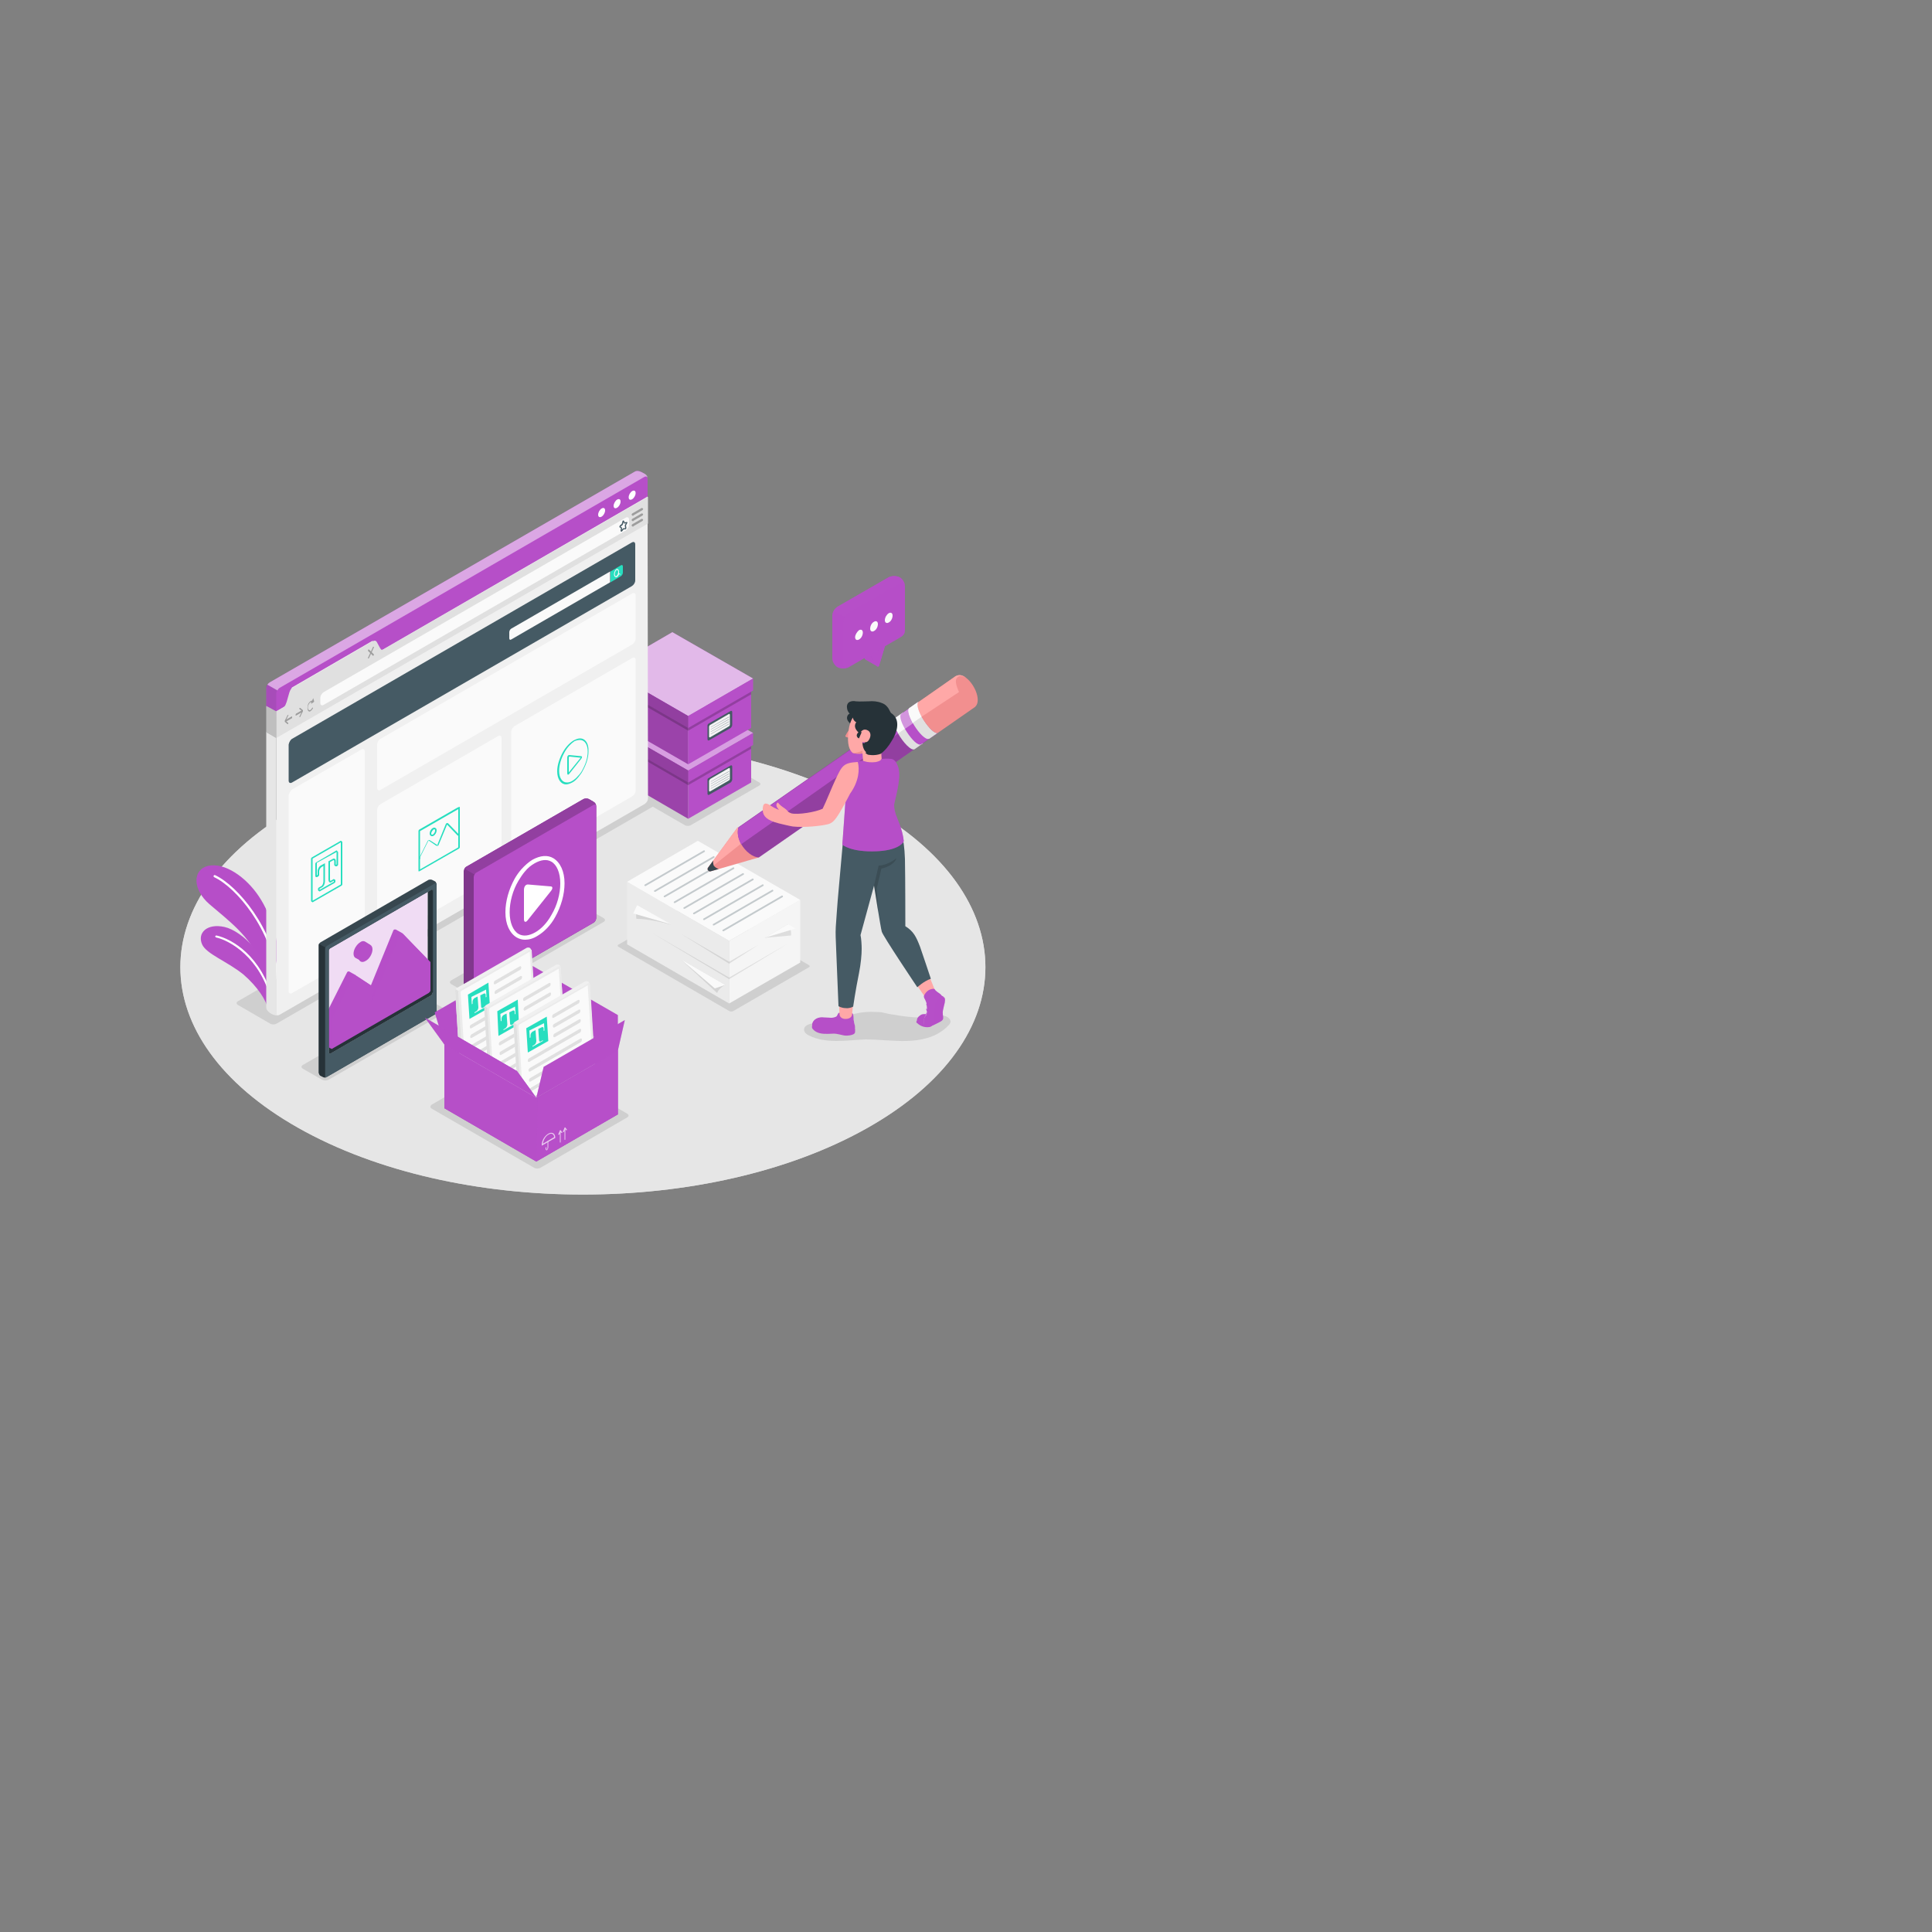 <?xml version="1.0" encoding="utf-8"?>
<!-- Generator: Adobe Illustrator 21.0.0, SVG Export Plug-In . SVG Version: 6.00 Build 0)  -->
<svg version="1.1" xmlns="http://www.w3.org/2000/svg" xmlns:xlink="http://www.w3.org/1999/xlink" x="0px" y="0px"
	 viewBox="0 0 500 500" style="enable-background:new 0 0 500 500;" xml:space="preserve">
<rect x="0" y="0" width="500" height="500" fill="#808080" stroke="none"/>
<style type="text/css">
	.st0{fill:#E6E6E6;}
	.st1{opacity:0.8;fill:#E6E6E6;}
	.st2{opacity:0.1;}
	.st3{fill:#B64FC8;}
	.st4{opacity:0.1;fill:#B64FC8;}
	.st5{fill:#FFFFFF;}
	.st6{opacity:0.15;}
	.st7{opacity:0.45;fill:#FFFFFF;}
	.st8{opacity:0.2;}
	.st9{fill:#455A64;}
	.st10{fill:#F5F5F5;}
	.st11{opacity:0.5;}
	.st12{opacity:0.6;fill:#FFFFFF;}
	.st13{opacity:0.5;fill:#FFFFFF;}
	.st14{opacity:0.1;fill:#263238;}
	.st15{fill:#F0F0F0;}
	.st16{fill:#FAFAFA;}
	.st17{fill:#27DEBF;}
	.st18{fill:#E0E0E0;}
	.st19{opacity:0.3;}
	.st20{fill:#EBEBEB;}
	.st21{fill:#263238;}
	.st22{opacity:0.8;fill:#FFFFFF;}
	.st23{opacity:0.15;fill:#B64FC8;}
	.st24{fill:#37474F;}
	.st25{opacity:0.5;fill:#B64FC8;}
	.st26{opacity:0.23;fill:#B64FC8;}
	.st27{opacity:0.4;fill:#B64FC8;}
	.st28{opacity:0.2;fill:#B64FC8;}
	.st29{opacity:0.38;fill:#B64FC8;}
	.st30{opacity:0.7;fill:#B64FC8;}
	.st31{opacity:0.3;fill:#B64FC8;}
	.st32{opacity:0.45;fill:#B64FC8;}
	.st33{opacity:0.7;}
	.st34{fill:#FFA8A7;}
	.st35{fill:#F28F8F;}
	.st36{opacity:0.4;fill:#FFFFFF;}
</style>
<g id="Floor">
	<g id="Floor_1_">
		<path id="Floor_16_" class="st0" d="M224.5,208.7c40.7,23,40.7,60.2,0,83.2c-40.7,23-106.6,23-147.3,0c-40.7-23-40.7-60.2,0-83.2
			C117.9,185.7,183.8,185.7,224.5,208.7z"/>
		<path id="Floor_3_" class="st1" d="M224.5,208.7c40.7,23,40.7,60.2,0,83.2c-40.7,23-106.6,23-147.3,0c-40.7-23-40.7-60.2,0-83.2
			C117.9,185.7,183.8,185.7,224.5,208.7z"/>
	</g>
</g>
<g id="Shadows">
	<path id="Shadow_8_" class="st2" d="M160,244.5l19.7-11.4c0.2-0.1,0.6-0.1,0.9,0l28.8,16.7c0.2,0.1,0.2,0.4,0,0.5l-19.7,11.4
		c-0.2,0.1-0.6,0.1-0.9,0L160,245C159.8,244.8,159.8,244.6,160,244.5z"/>
	<g id="Shadows_2_" class="st2">
		<path id="Shadow_6_" d="M69.9,264.9l-8.3-4.8c-0.5-0.3-0.5-0.7,0-1l100.3-57.9c0.5-0.3,1.3-0.3,1.8,0l8.3,4.8c0.5,0.3,0.5,0.7,0,1
			L71.6,264.9C71.1,265.2,70.3,265.2,69.9,264.9z"/>
		<path id="Shadow_5_" d="M155.5,200.2l17.8-10.3c0.4-0.2,1-0.2,1.4,0l21.8,12.6c0.4,0.2,0.4,0.6,0,0.8l-17.8,10.3
			c-0.4,0.2-1,0.2-1.4,0l-21.8-12.6C155.2,200.8,155.2,200.5,155.5,200.2z"/>
	</g>
	<path id="Shadow_4_" class="st2" d="M111.7,285.9l22.4-13c0.5-0.3,1.3-0.3,1.7,0l26.5,15.3c0.5,0.3,0.5,0.7,0,1l-22.4,13
		c-0.5,0.3-1.3,0.3-1.7,0l-26.5-15.3C111.3,286.7,111.3,286.2,111.7,285.9z"/>
	<path id="Shadow_3_" class="st2" d="M83.3,279.4l-4.9-2.8c-0.5-0.3-0.5-0.7,0-1l30-17.3c0.5-0.3,1.3-0.3,1.8,0l4.9,2.8
		c0.5,0.3,0.5,0.7,0,1l-30,17.3C84.6,279.7,83.8,279.7,83.3,279.4z"/>
	<path id="Shadow_2_" class="st2" d="M121.7,257.5l-4.9-2.8c-0.5-0.3-0.5-0.7,0-1l32.7-18.9c0.5-0.3,1.3-0.3,1.8,0l4.9,2.8
		c0.5,0.3,0.5,0.7,0,1l-32.7,18.9C122.9,257.8,122.1,257.8,121.7,257.5z"/>
	<path id="Shadow_1_" class="st2" d="M216.5,269.4c-2.4,0-4.9-0.3-7.1-1.4c-0.7-0.3-1.4-0.9-1.3-1.7c0.1-0.7,0.8-1.1,1.5-1.3
		c1.4-0.4,2.8-0.2,4.2-0.4c2.2-0.3,4.3-1.3,6.4-2c0.4-0.1,0.9-0.2,1.3-0.3c1.7-0.4,3.4-0.5,5.1-0.4c0.8,0,1.4,0,2.1,0.2
		c0.9,0.2,1.7,0.4,2.6,0.5c3.4,0.6,7,1,10.4,0.5c0.9-0.2,1.8-0.4,2.7-0.2c0.6,0.1,1.6,0.7,1.6,1.5c0,0.6-0.9,1.3-1.3,1.7
		c-2.7,2.4-6.4,3.2-10,3.3c-3.6,0.1-7.2-0.4-10.7-0.4C221.5,269.1,219.1,269.4,216.5,269.4C216.6,269.4,216.5,269.4,216.5,269.4z"/>
</g>
<g id="Plant">
	<g id="Plants_19_">
		<g id="XMLID_3911_">
			<g id="XMLID_3914_">
				<path id="XMLID_3916_" class="st3" d="M72,248.3c0.3-3.6-1.6-11.3-5-16.3c-3.3-5-8.9-8.9-13.2-7.9c-4,1-4,6.1,0.4,9.9
					c4.4,3.8,11.1,8.7,12.7,14.7l3.7,7.6L72,248.3z"/>
				<path id="XMLID_3915_" class="st4" d="M72,248.3c0.3-3.6-1.6-11.3-5-16.3c-3.3-5-8.9-8.9-13.2-7.9c-4,1-4,6.1,0.4,9.9
					c4.4,3.8,11.1,8.7,12.7,14.7l3.7,7.6L72,248.3z"/>
			</g>
			<g id="XMLID_3912_">
				<path id="XMLID_3913_" class="st5" d="M71.8,253.3c-0.1,0-0.2-0.1-0.2-0.2c-1.3-12.5-10.4-23.4-16.2-26.1
					c-0.1-0.1-0.2-0.2-0.1-0.4c0.1-0.1,0.2-0.2,0.4-0.1c5.9,2.8,15.1,13.8,16.5,26.5C72.1,253.1,72,253.2,71.8,253.3
					C71.8,253.3,71.8,253.3,71.8,253.3z"/>
			</g>
		</g>
		<g id="XMLID_3906_">
			<g id="XMLID_3909_">
				<path id="XMLID_3910_" class="st3" d="M69.3,261c-0.4-2.1-2.6-5.6-6.3-8.8c-4.2-3.4-9.6-5.3-10.7-7.8c-1.3-3,1.3-5.5,5.8-4.5
					c4.5,1,12,7.9,12.4,17.3L69.3,261z"/>
			</g>
			<g id="XMLID_3907_">
				<path id="XMLID_3908_" class="st5" d="M70.3,258.9c-0.1,0-0.2-0.1-0.2-0.2c-2.8-10.9-10.6-15.3-14.2-16.1
					c-0.1,0-0.2-0.2-0.2-0.3c0-0.1,0.2-0.2,0.3-0.2c4.1,0.9,11.7,5.4,14.6,16.5c0,0.1,0,0.3-0.2,0.3
					C70.4,258.9,70.4,258.9,70.3,258.9z"/>
			</g>
		</g>
	</g>
</g>
<g id="Boxes">
	<g id="Box_6_">
		<polygon id="XMLID_313_" class="st3" points="178.1,211.9 178.1,199.4 194.4,190 194.4,202.5 		"/>
		<polygon id="XMLID_312_" class="st3" points="178.1,199.4 157.8,187.6 157.8,200.1 178.1,211.9 		"/>
		<polygon id="XMLID_311_" class="st6" points="178.1,199.4 157.8,187.6 157.8,200.1 178.1,211.9 		"/>
		<polygon id="XMLID_310_" class="st3" points="178.1,199.4 194.9,189.7 174,177.7 157.3,187.4 		"/>
		<polygon id="XMLID_309_" class="st7" points="178.1,199.4 194.9,189.7 174,177.7 157.3,187.4 		"/>
		<polygon id="XMLID_308_" class="st3" points="178.1,199.4 178.1,202.5 194.9,192.8 194.9,189.7 		"/>
		<polygon id="XMLID_307_" class="st8" points="178.1,202.5 194.4,193.1 194.4,193.8 178.1,203.2 		"/>
		<polygon id="XMLID_306_" class="st3" points="157.3,187.4 178.1,199.4 178.1,202.5 157.3,190.5 		"/>
		<polygon id="XMLID_305_" class="st8" points="157.3,187.4 178.1,199.4 178.1,202.5 157.3,190.5 		"/>
		<polygon id="XMLID_304_" class="st8" points="178.1,202.5 157.8,190.8 157.8,191.4 178.1,203.2 		"/>
		<path id="XMLID_303_" class="st9" d="M183.5,201.3l5.6-3.2c0.2-0.1,0.4,0,0.4,0.3v3.3c0,0.3-0.2,0.6-0.4,0.8l-5.6,3.2
			c-0.2,0.1-0.4,0-0.4-0.3V202C183,201.7,183.2,201.4,183.5,201.3z"/>
		<path id="XMLID_302_" class="st10" d="M183.8,201.6l4.8-2.8c0.2-0.1,0.3,0,0.3,0.2v2.5c0,0.2-0.1,0.4-0.3,0.5l-4.8,2.8
			c-0.2,0.1-0.3,0-0.3-0.2l0-2.5C183.5,202,183.7,201.7,183.8,201.6z"/>
		<g class="st11">
			<g>
				<path class="st9" d="M184,202.3C183.9,202.3,183.9,202.3,184,202.3c-0.1-0.1-0.1-0.1,0-0.1l4.6-2.6c0,0,0.1,0,0.1,0
					c0,0,0,0.1,0,0.1L184,202.3C184,202.3,184,202.3,184,202.3z"/>
			</g>
			<g>
				<path class="st9" d="M184,202.9C183.9,202.9,183.9,202.9,184,202.9c-0.1-0.1-0.1-0.1,0-0.1l4.6-2.6c0,0,0.1,0,0.1,0
					c0,0,0,0.1,0,0.1L184,202.9C184,202.9,184,202.9,184,202.9z"/>
			</g>
			<g>
				<path class="st9" d="M184,203.5C183.9,203.5,183.9,203.5,184,203.5c-0.1-0.1-0.1-0.1,0-0.1l4.6-2.6c0,0,0.1,0,0.1,0
					c0,0,0,0.1,0,0.1L184,203.5C184,203.5,184,203.5,184,203.5z"/>
			</g>
			<g>
				<path class="st9" d="M184,204.1C183.9,204.1,183.9,204.1,184,204.1c-0.1-0.1-0.1-0.1,0-0.1l4.6-2.6c0,0,0.1,0,0.1,0
					c0,0,0,0.1,0,0.1L184,204.1C184,204.1,184,204.1,184,204.1z"/>
			</g>
		</g>
	</g>
	<g id="Box_5_">
		<polygon id="XMLID_301_" class="st3" points="178.1,197.8 178.1,185.3 194.4,175.9 194.4,188.4 		"/>
		<polygon id="XMLID_300_" class="st3" points="178.1,185.3 157.8,173.5 157.8,186.1 178.1,197.8 		"/>
		<polygon id="XMLID_299_" class="st6" points="178.1,185.3 157.8,173.5 157.8,186.1 178.1,197.8 		"/>
		<polygon id="XMLID_298_" class="st3" points="178.1,185.3 194.9,175.6 174,163.6 157.3,173.3 		"/>
		<polygon id="XMLID_297_" class="st12" points="178.1,185.3 194.9,175.6 174,163.6 157.3,173.3 		"/>
		<polygon id="XMLID_296_" class="st3" points="178.1,185.3 178.1,188.4 194.9,178.7 194.9,175.6 		"/>
		<polygon id="XMLID_295_" class="st8" points="178.1,188.4 194.4,179 194.4,179.7 178.1,189.1 		"/>
		<polygon id="XMLID_294_" class="st3" points="157.3,173.3 178.1,185.3 178.1,188.4 157.3,176.4 		"/>
		<polygon id="XMLID_293_" class="st8" points="157.3,173.3 178.1,185.3 178.1,188.4 157.3,176.4 		"/>
		<polygon id="XMLID_292_" class="st8" points="178.1,188.4 157.8,176.7 157.8,177.4 178.1,189.1 		"/>
		<path id="XMLID_291_" class="st9" d="M183.5,187.2l5.6-3.2c0.2-0.1,0.4,0,0.4,0.3v3.3c0,0.3-0.2,0.6-0.4,0.8l-5.6,3.2
			c-0.2,0.1-0.4,0-0.4-0.3v-3.3C183,187.7,183.2,187.3,183.5,187.2z"/>
		<path id="XMLID_290_" class="st10" d="M183.8,187.6l4.8-2.8c0.2-0.1,0.3,0,0.3,0.2v2.5c0,0.2-0.1,0.4-0.3,0.5l-4.8,2.8
			c-0.2,0.1-0.3,0-0.3-0.2l0-2.5C183.5,187.9,183.7,187.6,183.8,187.6z"/>
		<g class="st11">
			<g>
				<path class="st9" d="M184,188.2C183.9,188.2,183.9,188.2,184,188.2c-0.1-0.1-0.1-0.1,0-0.1l4.6-2.6c0,0,0.1,0,0.1,0
					c0,0,0,0.1,0,0.1L184,188.2C184,188.2,184,188.2,184,188.2z"/>
			</g>
			<g>
				<path class="st9" d="M184,188.8C183.9,188.8,183.9,188.8,184,188.8c-0.1-0.1-0.1-0.1,0-0.1l4.6-2.6c0,0,0.1,0,0.1,0
					c0,0,0,0.1,0,0.1L184,188.8C184,188.8,184,188.8,184,188.8z"/>
			</g>
			<g>
				<path class="st9" d="M184,189.4C183.9,189.4,183.9,189.4,184,189.4c-0.1-0.1-0.1-0.1,0-0.1l4.6-2.6c0,0,0.1,0,0.1,0
					c0,0,0,0.1,0,0.1L184,189.4C184,189.4,184,189.4,184,189.4z"/>
			</g>
			<g>
				<path class="st9" d="M184,190C183.9,190,183.9,190,184,190c-0.1-0.1-0.1-0.1,0-0.1l4.6-2.6c0,0,0.1,0,0.1,0c0,0,0,0.1,0,0.1
					L184,190C184,190,184,190,184,190z"/>
			</g>
		</g>
	</g>
</g>
<g id="Window_1_">
	<g id="Window">
		<path id="XMLID_3891_" class="st3" d="M70.7,185.3c-0.5-0.3-1.8-1.5-1.8-2l0-5.2c0-0.6,0.4-1.2,0.9-1.5l94.4-54.5
			c0.5-0.3,1.1-0.5,2.6,0.5c0.4,0.3,0.8,0.9,0.8,1.5l0,5.2c0,0.6-0.4,1.2-0.9,1.5l-94.4,54.5C71.9,185.5,71.1,185.5,70.7,185.3z"/>
		<path id="XMLID_3890_" class="st13" d="M167.7,123.8c-0.1-0.4-0.4-0.6-0.9-0.4L72.4,178c-0.2,0.1-0.5,0.4-0.6,0.7l-2.6-1.5
			c0.2-0.3,0.4-0.5,0.6-0.6l94.4-54.5c0.5-0.3,1.1-0.4,2.6,0.5C167.3,122.8,167.6,123.3,167.7,123.8z"/>
		<path id="XMLID_3889_" class="st0" d="M72.2,262.8C72.2,262.8,72.2,262.8,72.2,262.8c-0.1,0-0.1,0-0.1,0c0,0,0,0-0.1,0
			c0,0-0.1,0-0.1,0c0,0-0.1,0-0.1,0c0,0-0.1,0-0.1,0c-0.4,0-0.7-0.1-1-0.2c-1.6-0.7-1.8-1.5-1.8-2l0-71.2l2.6,1.5v71.2
			c0,0.4,0.2,0.6,0.5,0.6c0,0,0.1,0,0.1,0C72.1,262.8,72.1,262.8,72.2,262.8C72.2,262.8,72.2,262.8,72.2,262.8z"/>
		<path id="XMLID_3888_" class="st14" d="M71.8,178.6c-0.2,0.3-0.3,0.6-0.3,0.9V191l-2.6-1.5V178c0,0,0-0.1,0-0.1c0-0.1,0-0.1,0-0.2
			c0-0.2,0.1-0.4,0.2-0.5L71.8,178.6z"/>
		<g id="XMLID_3885_">
			<path id="XMLID_3886_" class="st15" d="M167.7,206.6c0,0.6-0.4,1.2-0.9,1.5l-94.4,54.5c-0.5,0.3-0.9,0.1-0.9-0.5v-78l2.4-1.4
				c0.5-0.3,1.3-4.5,1.7-4.8l20.7-12c0.5-0.3,1.6,2.8,2.1,2.6l69.2-40v6.9L167.7,206.6z"/>
		</g>
		<g id="XMLID_3844_">
			<path id="XMLID_3884_" class="st16" d="M75.6,204.3L93.5,194c0.5-0.3,0.9-0.1,0.9,0.5v50.7c0,0.6-0.4,1.2-0.9,1.5L75.6,257
				c-0.5,0.3-0.9,0.1-0.9-0.5l0-50.7C74.8,205.3,75.2,204.6,75.6,204.3z"/>
		</g>
		<g id="XMLID_3828_">
			<path id="XMLID_3832_" class="st16" d="M98.5,208.1l30.4-17.6c0.5-0.3,0.9-0.1,0.9,0.5v33.8c0,0.6-0.4,1.2-0.9,1.5l-30.4,17.6
				c-0.5,0.3-0.9,0.1-0.9-0.5l0-33.8C97.6,209.1,98,208.4,98.5,208.1z"/>
		</g>
		<g id="XMLID_3833_">
			<path id="XMLID_3835_" class="st16" d="M133.2,187.9l30.4-17.6c0.5-0.3,0.9-0.1,0.9,0.5v33.8c0,0.6-0.4,1.2-0.9,1.5l-30.4,17.6
				c-0.5,0.3-0.9,0.1-0.9-0.5l0-33.8C132.3,188.9,132.7,188.2,133.2,187.9z"/>
		</g>
		<g id="XMLID_3773_">
			<path id="XMLID_3827_" class="st9" d="M75.6,191.2l87.9-50.8c0.5-0.3,0.9-0.1,0.9,0.5l0,9.3c0,0.6-0.4,1.2-0.9,1.5l-87.9,50.8
				c-0.5,0.3-0.9,0.1-0.9-0.5l0-9.3C74.8,192.1,75.2,191.4,75.6,191.2z"/>
			<g id="XMLID_3774_">
				<path id="XMLID_3826_" class="st16" d="M131.8,163.6l0,1.6c0,0.3,0.2,0.5,0.5,0.3l25.6-14.8l0-2.8l-25.6,14.8
					C132.1,162.8,131.8,163.2,131.8,163.6z"/>
				<path id="XMLID_3825_" class="st17" d="M160.7,146.3c0.3-0.2,0.5,0,0.5,0.3v1.6c0,0.3-0.2,0.7-0.5,0.9l-2.7,1.6l0-2.8
					L160.7,146.3z"/>
				<path id="XMLID_3775_" class="st16" d="M160.5,148.5l-0.3-0.1c0-0.1,0-0.3,0-0.4c0-0.3-0.1-0.6-0.3-0.7c-0.1-0.1-0.3-0.1-0.4,0
					c-0.3,0.2-0.6,0.8-0.6,1.3c0,0.3,0.1,0.6,0.3,0.7c0.1,0,0.1,0.1,0.2,0.1c0.1,0,0.2,0,0.3-0.1c0.2-0.1,0.4-0.4,0.5-0.7l0.3,0.1
					c0,0,0,0,0,0c0,0,0.1,0,0.1-0.1C160.5,148.6,160.5,148.6,160.5,148.5z M159.5,149.1c-0.1,0-0.2,0.1-0.2,0
					c-0.1-0.1-0.2-0.2-0.2-0.5c0-0.4,0.2-0.9,0.5-1.1c0,0,0.1,0,0.1,0c0,0,0.1,0,0.1,0c0.1,0.1,0.2,0.2,0.2,0.5
					C160,148.5,159.7,149,159.5,149.1z"/>
			</g>
		</g>
		<g id="XMLID_3770_">
			<path id="XMLID_3772_" class="st16" d="M97.6,192.7v11.2c0,0.6,0.4,0.8,0.9,0.5l65.1-37.6c0.5-0.3,0.9-1,0.9-1.5l0-11.2
				c0-0.6-0.4-0.8-0.9-0.5l-65.1,37.6C98,191.4,97.6,192.1,97.6,192.7z"/>
		</g>
		<path id="XMLID_3769_" class="st18" d="M167.7,128.6v6.9L71.5,191v-6.9l1.8-1c0.5-0.3,0.6-0.7,0.9-1.5l0.6-2.1
			c0.2-0.7,0.4-1.2,0.9-1.5l20.7-12c0.5-0.3,0.9-0.3,1.2,0.3l0.7,1.3c0.3,0.5,0.4,0.7,0.9,0.5L167.7,128.6z"/>
		<g id="XMLID_3765_">
			<path id="XMLID_3768_" class="st5" d="M163.6,127.1c0.5-0.3,0.9-0.1,0.9,0.5c0,0.6-0.4,1.3-0.9,1.6c-0.5,0.3-0.9,0.1-0.9-0.5
				C162.7,128.1,163.1,127.4,163.6,127.1z"/>
			<path id="XMLID_3767_" class="st5" d="M159.7,129.3c0.5-0.3,0.9-0.1,0.9,0.5c0,0.6-0.4,1.3-0.9,1.6c-0.5,0.3-0.9,0.1-0.9-0.5
				C158.8,130.4,159.2,129.6,159.7,129.3z"/>
			<path id="XMLID_3766_" class="st5" d="M155.7,131.6c0.5-0.3,0.9-0.1,0.9,0.5c0,0.6-0.4,1.3-0.9,1.6c-0.5,0.3-0.9,0.1-0.9-0.5
				C154.8,132.6,155.2,131.9,155.7,131.6z"/>
		</g>
		<path id="XMLID_3760_" class="st16" d="M82.9,181.9v-1.3c0-0.6,0.4-1.2,0.9-1.5l78.1-45.1c0.5-0.3,0.9-0.1,0.9,0.5l0,1.3
			c0,0.6-0.4,1.2-0.9,1.5l-78.1,45.1C83.3,182.7,82.9,182.5,82.9,181.9z"/>
		<g id="XMLID_3759_">
			<path class="st9" d="M160.8,137.6C160.8,137.6,160.8,137.6,160.8,137.6c-0.1,0-0.2-0.1-0.2-0.3l0.1-0.6l-0.3-0.2
				c-0.1,0-0.1-0.1-0.1-0.2c0-0.1,0.1-0.2,0.1-0.3l0.5-0.4c0,0,0,0,0,0l0.2-0.7c0-0.1,0.1-0.2,0.2-0.2c0.1,0,0.1,0,0.2,0.1l0.2,0.4
				l0.4-0.1c0.1,0,0.2,0,0.2,0c0.1,0.1,0.1,0.2,0,0.3l-0.3,0.6c0,0,0,0,0,0l0.1,0.6c0,0.1,0,0.2-0.1,0.3c-0.1,0.1-0.1,0.1-0.2,0.1
				l-0.4,0l-0.4,0.5C160.9,137.6,160.9,137.6,160.8,137.6z M160.6,136.3l0.3,0.2c0.1,0,0.1,0.1,0.1,0.2l-0.1,0.4l0.3-0.3
				c0.1-0.1,0.1-0.1,0.2-0.1l0.4,0c0,0,0,0,0,0l-0.1-0.6c0-0.1,0-0.1,0-0.2l0.3-0.5l-0.3,0.1c-0.1,0-0.2,0-0.2-0.1l-0.1-0.3
				l-0.2,0.6c0,0.1-0.1,0.1-0.1,0.2L160.6,136.3C160.6,136.2,160.6,136.3,160.6,136.3z M161.4,137C161.4,137,161.4,137,161.4,137
				L161.4,137z M161.8,136.7L161.8,136.7C161.8,136.7,161.8,136.7,161.8,136.7z M160.7,136.7C160.7,136.7,160.7,136.7,160.7,136.7
				L160.7,136.7z M160.6,136.3L160.6,136.3C160.6,136.3,160.6,136.3,160.6,136.3z M161.3,135C161.3,135,161.3,135,161.3,135
				L161.3,135z"/>
		</g>
		<g class="st19">
			<path id="XMLID_3764_" d="M75.5,185.4l-1.4,0.8l0.5-1c0-0.1,0.1-0.2,0-0.2c0,0-0.1,0-0.2,0.1l-0.7,1.4c0,0,0,0,0,0c0,0,0,0,0,0.1
				c0,0,0,0,0,0c0,0,0,0,0,0.1c0,0,0,0,0,0.1c0,0,0,0,0,0c0,0,0,0,0,0c0,0,0,0,0,0l0.7,0.6c0,0,0,0,0.1,0c0,0,0.1-0.1,0.1-0.1
				c0-0.1,0-0.2,0-0.2l-0.5-0.4l1.4-0.8c0.1,0,0.1-0.1,0.1-0.2S75.6,185.3,75.5,185.4z"/>
			<path id="XMLID_3763_" d="M76.6,184.7l1.4-0.8l-0.5-0.4c0,0-0.1-0.1,0-0.2c0-0.1,0.1-0.1,0.2-0.1l0.7,0.6c0,0,0,0,0,0
				c0,0,0,0,0,0c0,0,0,0,0,0c0,0,0,0,0,0.1c0,0,0,0,0,0.1c0,0,0,0,0,0c0,0,0,0,0,0.1c0,0,0,0,0,0l-0.7,1.4c0,0,0,0.1-0.1,0.1
				c0,0-0.1,0-0.1,0c0,0,0-0.2,0-0.2l0.5-1l-1.4,0.8c-0.1,0-0.1,0-0.1-0.1C76.5,184.8,76.6,184.7,76.6,184.7z"/>
			<path id="XMLID_3762_" d="M81.1,180.8c0-0.1-0.1-0.1-0.1,0l-0.2,0.5c-0.3,0-0.7,0.3-1,0.8c-0.3,0.7-0.3,1.6,0,1.9
				c0.2,0.2,0.4,0.2,0.6,0c0.2-0.1,0.4-0.4,0.6-0.7c0-0.1,0-0.2,0-0.2c0,0-0.1,0-0.2,0.1c-0.3,0.5-0.7,0.8-0.9,0.5
				c-0.3-0.2-0.3-0.9,0-1.4c0.2-0.4,0.4-0.6,0.7-0.6l-0.1,0.3c0,0.1,0,0.2,0.1,0.1l0.6-0.4c0,0,0.1-0.1,0.1-0.2L81.1,180.8z"/>
			<path id="XMLID_3761_" d="M96.2,168.8l0.5-1.1c0.1-0.1,0.1-0.3,0-0.3c-0.1-0.1-0.2,0-0.2,0.1l-0.5,1.1l-0.5-0.5
				c-0.1-0.1-0.2,0-0.2,0.1c-0.1,0.1-0.1,0.3,0,0.3l0.5,0.5l-0.5,1.1c-0.1,0.1-0.1,0.3,0,0.3c0,0,0.1,0,0.1,0c0,0,0.1-0.1,0.1-0.1
				l0.5-1.1l0.5,0.5c0,0,0.1,0,0.1,0c0,0,0.1-0.1,0.1-0.1c0.1-0.1,0.1-0.3,0-0.3L96.2,168.8z"/>
			<g id="XMLID_3752_">
				<g id="XMLID_3757_">
					<path id="XMLID_3758_" d="M163.8,133.5c-0.1,0-0.2-0.1-0.3-0.2c-0.1-0.1,0-0.3,0.1-0.4l2.4-1.4c0.1-0.1,0.3,0,0.4,0.1
						c0.1,0.1,0,0.3-0.1,0.4l-2.4,1.4C163.9,133.5,163.9,133.5,163.8,133.5z"/>
				</g>
				<g id="XMLID_3755_">
					<path id="XMLID_3756_" d="M163.8,134.9c-0.1,0-0.2-0.1-0.3-0.2c-0.1-0.1,0-0.3,0.1-0.4l2.4-1.4c0.1-0.1,0.3,0,0.4,0.1
						c0.1,0.1,0,0.3-0.1,0.4l-2.4,1.4C163.9,134.9,163.9,134.9,163.8,134.9z"/>
				</g>
				<g id="XMLID_3753_">
					<path id="XMLID_3754_" d="M163.8,136.3c-0.1,0-0.2-0.1-0.3-0.2c-0.1-0.1,0-0.3,0.1-0.4l2.4-1.4c0.1-0.1,0.3,0,0.4,0.1
						c0.1,0.1,0,0.3-0.1,0.4l-2.4,1.4C163.9,136.3,163.9,136.3,163.8,136.3z"/>
				</g>
			</g>
		</g>
		<polygon id="XMLID_3751_" class="st18" points="71.5,184.1 71.5,191 68.9,189.5 68.9,182.7 		"/>
		<polygon id="XMLID_1348_" class="st6" points="71.5,184.1 71.5,191 68.9,189.5 68.9,182.7 		"/>
		<g>
			<g>
				<path class="st17" d="M88.2,218l0,10.9l-7.3,4.2l0-10.9L88.2,218 M88.2,217.6c-0.1,0-0.1,0-0.2,0.1l-7.3,4.2
					c-0.1,0.1-0.2,0.2-0.2,0.3l0,10.9c0,0.1,0.1,0.3,0.2,0.3c0.1,0,0.1,0.1,0.2,0.1c0.1,0,0.1,0,0.2-0.1l7.3-4.2
					c0.1-0.1,0.2-0.2,0.2-0.3l0-10.9c0-0.1-0.1-0.3-0.2-0.3C88.3,217.6,88.3,217.6,88.2,217.6L88.2,217.6z"/>
			</g>
			<g>
				<path class="st17" d="M87.1,220.5v3.2l-0.2,0.1c0,0,0-0.4,0-1c0-0.4-0.2-0.6-0.5-0.6c-0.1,0-0.2,0-0.3,0.1l-1.1,0.6v4.7
					c0,0.5,0.2,0.8,0.5,0.8c0.1,0,0.1,0,0.2-0.1c0.4-0.2,0.7-0.4,0.7-0.4v0.3l-3.7,2.1V230l0.7-0.4c0.4-0.2,0.7-0.9,0.7-1.5v-4.7
					l-1.1,0.6c-0.4,0.2-0.8,0.9-0.8,1.4v1l-0.2,0.1v-3.2L87.1,220.5 M87.1,220.1c-0.1,0-0.1,0-0.2,0.1l-5.1,3
					c-0.1,0.1-0.2,0.2-0.2,0.3v3.2c0,0.1,0.1,0.3,0.2,0.3c0.1,0,0.1,0,0.2,0c0.1,0,0.1,0,0.2-0.1l0.2-0.1c0.1-0.1,0.2-0.2,0.2-0.3
					v-1c0-0.4,0.3-0.9,0.6-1.1l0.5-0.3v4c0,0.5-0.3,1.1-0.5,1.2l-0.7,0.4c-0.1,0.1-0.2,0.2-0.2,0.3v0.3c0,0.1,0.1,0.3,0.2,0.3
					c0.1,0,0.1,0.1,0.2,0.1s0.1,0,0.2-0.1l3.7-2.1c0.1-0.1,0.2-0.2,0.2-0.3v-0.3c0-0.1-0.1-0.3-0.2-0.3c-0.1,0-0.1-0.1-0.2-0.1
					c-0.1,0-0.1,0-0.2,0.1l-0.7,0.4c0,0,0,0,0,0c0,0-0.1-0.2-0.1-0.4v-4.5l0.9-0.5c0.1,0,0.1,0,0.1,0c0,0,0.1,0.1,0.1,0.2v1
					c0,0.1,0.1,0.3,0.2,0.3c0.1,0,0.1,0.1,0.2,0.1c0.1,0,0.1,0,0.2,0l0.2-0.1c0.1-0.1,0.2-0.2,0.2-0.3v-3.2c0-0.1-0.1-0.3-0.2-0.3
					C87.2,220.1,87.2,220.1,87.1,220.1L87.1,220.1z"/>
			</g>
		</g>
		<g>
			<g id="XMLID_3842_">
				<path class="st17" d="M108.7,222.3C108.7,222.3,108.6,222.3,108.7,222.3c-0.2-0.1-0.2-0.2-0.2-0.3l2.2-4.4
					c0.1-0.1,0.2-0.2,0.3-0.2c0.1,0,0.2,0,0.3,0.1l1.9,1.2l0.2,0l-0.2-0.1l2.2-5.4c0.1-0.1,0.2-0.2,0.3-0.2c0.1,0,0.2,0,0.3,0.1
					l2.7,2.8c0.1,0.1,0.1,0.2,0,0.3c-0.1,0.1-0.2,0.1-0.3,0l-2.7-2.8l-2.2,5.3c0,0.1-0.1,0.2-0.3,0.2c-0.1,0-0.3,0-0.4-0.1l-1.9-1.3
					l-2.2,4.4C108.8,222.2,108.8,222.3,108.7,222.3z"/>
			</g>
			<g id="XMLID_3837_">
				<path class="st17" d="M119,209.2L119,209.2L119,209.2 M118.6,209.4v9.9l-9.9,5.7v-9.9c0,0,0,0,0,0L118.6,209.4 M118.9,208.8
					C118.9,208.8,118.8,208.8,118.9,208.8l-0.5,0.2l-9.9,5.7c0,0-0.1,0.1-0.1,0.1c0,0.1-0.1,0.1-0.1,0.2v10.4c0,0.1,0,0.1,0.1,0.1
					c0,0,0,0,0.1,0l10.3-5.9c0.1-0.1,0.2-0.2,0.2-0.3v-10.4C119,208.9,118.9,208.8,118.9,208.8L118.9,208.8z"/>
			</g>
			<g id="XMLID_3836_">
				<path class="st17" d="M111.8,216.4c-0.1,0-0.2,0-0.3-0.1c-0.2-0.1-0.3-0.3-0.3-0.6c0-0.5,0.3-1.1,0.8-1.4c0.2-0.1,0.5-0.2,0.7,0
					c0.2,0.1,0.3,0.3,0.3,0.6c0,0.5-0.3,1.1-0.8,1.4C112.1,216.4,111.9,216.4,111.8,216.4z M112.4,214.6c-0.1,0-0.1,0-0.2,0.1
					c-0.3,0.2-0.6,0.7-0.6,1c0,0.1,0,0.2,0.1,0.3c0.1,0,0.2,0,0.3,0c0.3-0.2,0.6-0.7,0.6-1C112.6,214.8,112.6,214.7,112.4,214.6
					C112.5,214.6,112.5,214.6,112.4,214.6z"/>
			</g>
		</g>
		<g>
			<g>
				<g>
					<path class="st17" d="M150.1,191.5L150.1,191.5c1.2,0,2,1.2,2,3c0,1.5-0.5,3.2-1.4,4.8c-0.3,0.6-0.7,1.1-1.1,1.5
						c-0.5,0.6-1,1-1.5,1.3c-0.5,0.3-0.9,0.4-1.4,0.4c-1.2,0-2-1.2-2-3c0-1.5,0.5-3.2,1.4-4.8c0.7-1.3,1.7-2.3,2.6-2.9
						C149.2,191.6,149.7,191.5,150.1,191.5 M150.1,191.1c-0.5,0-1,0.2-1.6,0.5c-1,0.6-2,1.6-2.8,3c-0.9,1.6-1.5,3.4-1.5,5
						c0,2.1,1,3.4,2.3,3.4c0.5,0,1-0.2,1.6-0.5c0.6-0.3,1.1-0.8,1.6-1.4c0.4-0.5,0.8-1,1.1-1.6c0.9-1.6,1.5-3.4,1.5-5
						C152.4,192.4,151.5,191.1,150.1,191.1L150.1,191.1z"/>
				</g>
			</g>
			<g>
				<g>
					<path class="st17" d="M147.4,195.8L147.4,195.8L147.4,195.8 M147.4,195.8l2.9,0.3c0,0,0,0.1-0.1,0.1l-3,3.7v-3.7
						C147.2,195.9,147.3,195.8,147.4,195.8 M147.3,195.4c-0.3,0-0.5,0.3-0.5,0.7v4c0,0.2,0.1,0.4,0.2,0.4c0.1,0,0.2-0.1,0.3-0.2
						l3.1-3.9c0.3-0.3,0.3-0.7,0-0.7L147.3,195.4C147.4,195.4,147.4,195.4,147.3,195.4L147.3,195.4z"/>
				</g>
			</g>
		</g>
	</g>
</g>
<g id="Sheets">
	<g id="Sheets_2_">
		<g id="Character_3_">
			<g>
				<g>
					<g>
						<polygon class="st20" points="162.3,244.4 188.7,259.7 188.7,243.5 162.3,228.2 						"/>
					</g>
					<g>
						<polygon class="st10" points="207.1,249.1 188.7,259.7 188.7,243.5 207.1,232.9 						"/>
					</g>
					<polygon class="st16" points="162.3,228.2 180.6,217.6 207.1,232.9 188.7,243.5 					"/>
				</g>
			</g>
		</g>
		<polygon class="st2" points="176.1,241.6 188.7,248.9 196.3,244.5 188.7,249.4 		"/>
		<polygon class="st2" points="168.5,241.3 188.7,253 203.9,244.2 188.7,253.4 		"/>
		<path class="st2" d="M164.9,234.2c0,0-0.4,2.4-0.2,3.6c0,0,3.3-0.1,8.9,1.5L164.9,234.2z"/>
		<polygon class="st16" points="164.9,234.2 173.6,239.2 163.9,236.4 		"/>
		<path class="st2" d="M176.1,248.2l9.5,8.8c0,0,0.3-1.2,2.1-2.1L176.1,248.2z"/>
		<polygon class="st16" points="176.1,248.2 185,255.8 187.7,254.9 		"/>
		<path class="st2" d="M204,239.3c0-0.1-0.1-0.1-0.1-0.1l-6,3.5l6.8-0.6C204.9,240.9,204.3,239.7,204,239.3z"/>
		<polygon class="st16" points="197.9,242.7 203.9,239.2 205.9,240.3 		"/>
		<g class="st19">
			<g>
				<path class="st9" d="M167,229.3c-0.1,0-0.2,0-0.2-0.1c-0.1-0.1,0-0.3,0.1-0.3l15.2-8.8c0.1-0.1,0.3,0,0.3,0.1
					c0.1,0.1,0,0.3-0.1,0.3l-15.2,8.8C167,229.3,167,229.3,167,229.3z"/>
			</g>
			<g>
				<path class="st9" d="M169.5,230.8c-0.1,0-0.2,0-0.2-0.1c-0.1-0.1,0-0.3,0.1-0.3l15.2-8.8c0.1-0.1,0.3,0,0.3,0.1
					c0.1,0.1,0,0.3-0.1,0.3l-15.2,8.8C169.6,230.8,169.5,230.8,169.5,230.8z"/>
			</g>
			<g>
				<path class="st9" d="M172,232.2c-0.1,0-0.2,0-0.2-0.1c-0.1-0.1,0-0.3,0.1-0.3l15.2-8.8c0.1-0.1,0.3,0,0.3,0.1
					c0.1,0.1,0,0.3-0.1,0.3l-15.2,8.8C172.1,232.2,172.1,232.2,172,232.2z"/>
			</g>
			<g>
				<path class="st9" d="M174.6,233.7c-0.1,0-0.2,0-0.2-0.1c-0.1-0.1,0-0.3,0.1-0.3l15.2-8.8c0.1-0.1,0.3,0,0.3,0.1
					c0.1,0.1,0,0.3-0.1,0.3l-15.2,8.8C174.6,233.7,174.6,233.7,174.6,233.7z"/>
			</g>
			<g>
				<path class="st9" d="M177.1,235.2c-0.1,0-0.2,0-0.2-0.1c-0.1-0.1,0-0.3,0.1-0.3l15.2-8.8c0.1-0.1,0.3,0,0.3,0.1
					c0.1,0.1,0,0.3-0.1,0.3l-15.2,8.8C177.2,235.2,177.1,235.2,177.1,235.2z"/>
			</g>
			<g>
				<path class="st9" d="M179.6,236.6c-0.1,0-0.2,0-0.2-0.1c-0.1-0.1,0-0.3,0.1-0.3l15.2-8.8c0.1-0.1,0.3,0,0.3,0.1
					c0.1,0.1,0,0.3-0.1,0.3l-15.2,8.8C179.7,236.6,179.7,236.6,179.6,236.6z"/>
			</g>
			<g>
				<path class="st9" d="M182.2,238.1c-0.1,0-0.2,0-0.2-0.1c-0.1-0.1,0-0.3,0.1-0.3l15.2-8.8c0.1-0.1,0.3,0,0.3,0.1
					c0.1,0.1,0,0.3-0.1,0.3l-15.2,8.8C182.2,238.1,182.2,238.1,182.2,238.1z"/>
			</g>
			<g>
				<path class="st9" d="M184.7,239.5c-0.1,0-0.2,0-0.2-0.1c-0.1-0.1,0-0.3,0.1-0.3l15.2-8.8c0.1-0.1,0.3,0,0.3,0.1
					c0.1,0.1,0,0.3-0.1,0.3l-15.2,8.8C184.8,239.5,184.7,239.5,184.7,239.5z"/>
			</g>
			<g>
				<path class="st9" d="M187.2,241c-0.1,0-0.2,0-0.2-0.1c-0.1-0.1,0-0.3,0.1-0.3l15.2-8.8c0.1-0.1,0.3,0,0.3,0.1
					c0.1,0.1,0,0.3-0.1,0.3l-15.2,8.8C187.3,241,187.3,241,187.2,241z"/>
			</g>
		</g>
	</g>
</g>
<g id="Video_1_">
	<g id="Video">
		<g id="XMLID_630_">
			<path id="XMLID_1258_" class="st3" d="M151,206.8l-30.3,17.5c-0.4,0.2-0.7,0.8-0.7,1.2v28.9c0,0.5,0.3,1,0.7,1.2l1.2,0.7
				c0.4,0.2,1,0.2,1.4,0l30.3-17.5c0.4-0.2,0.7-0.8,0.7-1.2l0-28.9c0-0.5-0.3-1-0.7-1.2l-1.2-0.7C152.1,206.6,151.4,206.6,151,206.8
				z"/>
			<path id="XMLID_667_" class="st19" d="M151,206.8l-30.3,17.5c-0.4,0.2-0.7,0.8-0.7,1.2v28.9c0,0.5,0.3,1,0.7,1.2l1.2,0.7
				c0.4,0.2,1,0.2,1.4,0l30.3-17.5c0.4-0.2,0.7-0.8,0.7-1.2l0-28.9c0-0.5-0.3-1-0.7-1.2l-1.2-0.7C152.1,206.6,151.4,206.6,151,206.8
				z"/>
			<path id="XMLID_1257_" class="st3" d="M154.3,208.5c-0.1-0.3-0.4-0.4-0.7-0.2l-30.3,17.5c-0.2,0.1-0.4,0.3-0.5,0.5l-2.6-1.5
				c0.1-0.2,0.3-0.4,0.5-0.5l30.3-17.5c0.4-0.2,1-0.2,1.4,0l1.2,0.7C154,207.7,154.2,208.1,154.3,208.5z"/>
			<path id="XMLID_656_" class="st8" d="M154.3,208.5c-0.1-0.3-0.4-0.4-0.7-0.2l-30.3,17.5c-0.2,0.1-0.4,0.3-0.5,0.5l-2.6-1.5
				c0.1-0.2,0.3-0.4,0.5-0.5l30.3-17.5c0.4-0.2,1-0.2,1.4,0l1.2,0.7C154,207.7,154.2,208.1,154.3,208.5z"/>
			<path id="XMLID_635_" class="st3" d="M153.6,208.3l-30.3,17.5c-0.4,0.2-0.7,0.8-0.7,1.2l0,28.9c0,0.5,0.3,0.6,0.7,0.4l30.3-17.5
				c0.4-0.2,0.7-0.8,0.7-1.2l0-28.9C154.3,208.3,154,208.1,153.6,208.3z"/>
			<g>
				<g>
					<g>
						<path class="st5" d="M135.9,243.2c-0.8,0-1.5-0.2-2.2-0.6c-1.8-1.1-2.9-3.4-2.9-6.5c0-2.9,0.9-6,2.4-8.7
							c0.5-0.9,1.1-1.7,1.7-2.4l0,0c0.9-1,1.9-1.9,2.9-2.5c2-1.1,3.9-1.3,5.4-0.4c1.8,1.1,2.9,3.4,2.9,6.5c0,2.9-0.9,6-2.4,8.7
							c-1.2,2.2-2.9,3.9-4.6,4.9C138,242.9,136.9,243.2,135.9,243.2z M135.8,225.6c-0.6,0.7-1.1,1.5-1.6,2.3
							c-1.5,2.5-2.3,5.5-2.3,8.2c0,2.7,0.9,4.8,2.3,5.6c1.2,0.7,2.7,0.5,4.3-0.4c1.6-0.9,3.1-2.5,4.2-4.5c1.5-2.5,2.3-5.5,2.3-8.2
							c0-2.7-0.9-4.8-2.3-5.6c-1.2-0.7-2.7-0.5-4.3,0.4C137.5,223.9,136.6,224.6,135.8,225.6L135.8,225.6z"/>
					</g>
				</g>
				<g>
					<path class="st5" d="M142.5,230.7l-5.9,7.4c-0.5,0.7-1,0.6-1-0.2v-7.6c0-0.8,0.4-1.4,1-1.4l5.9,0.5
						C143.1,229.4,143.1,230,142.5,230.7z"/>
				</g>
			</g>
		</g>
	</g>
</g>
<g id="Photo">
	<g id="Image_1_">
		<path class="st21" d="M112,230.5v26.3c0,0.3-0.2,0.6-0.4,0.8l-26.1,15.1c-0.2,0.1-0.4,0-0.4-0.3V271l25.6-14.8v-25.4l1-0.6
			C111.8,230.1,112,230.2,112,230.5z"/>
		<path class="st3" d="M110.6,230.8v25.4L84.9,271v-24.9c0-0.1,0-0.3,0.1-0.4c0.1-0.1,0.2-0.3,0.3-0.3L110.6,230.8z"/>
		<path class="st22" d="M110.6,230.8v25.4L84.9,271v-24.9c0-0.1,0-0.3,0.1-0.4c0.1-0.1,0.2-0.3,0.3-0.3L110.6,230.8z"/>
		<g id="XMLID_217_">
			<path id="XMLID_228_" class="st3" d="M104.2,241.6C104.2,241.6,104.2,241.6,104.2,241.6L104.2,241.6L104.2,241.6
				c-0.1-0.1-0.1-0.1-0.1-0.1l-1.6-0.9v0l0,0l0,0c-0.2-0.1-0.6-0.1-0.7,0.2L96,255l-3.8-2.5c0,0-0.1,0-0.1-0.1l0,0l0,0c0,0,0,0,0,0
				l-1.6-0.9l0,0c-0.2-0.2-0.6-0.1-0.7,0.2L84.1,263l0,7.5l1.6,0.9l25.2-14.5c0.3-0.2,0.5-0.5,0.5-0.8V249L104.2,241.6z"/>
			<path id="XMLID_220_" class="st23" d="M104.2,241.6C104.2,241.6,104.2,241.6,104.2,241.6L104.2,241.6L104.2,241.6
				c-0.1-0.1-0.1-0.1-0.1-0.1l-1.6-0.9v0l0,0l0,0c-0.2-0.1-0.6-0.1-0.7,0.2L96,255l-3.8-2.5c0,0-0.1,0-0.1-0.1l0,0l0,0c0,0,0,0,0,0
				l-1.6-0.9l0,0c-0.2-0.2-0.6-0.1-0.7,0.2L84.1,263l0,7.5l1.6,0.9l25.2-14.5c0.3-0.2,0.5-0.5,0.5-0.8V249L104.2,241.6z"/>
			<path id="XMLID_219_" class="st3" d="M85.8,271.5l0-7.5l5.6-11.3c0.2-0.3,0.6-0.3,0.8-0.1l5.4,3.5l5.9-14.3
				c0.2-0.3,0.6-0.3,0.8-0.1l7.1,7.4v7.1c0,0.3-0.2,0.6-0.5,0.8L85.8,271.5z"/>
			<polygon id="XMLID_218_" class="st23" points="97.5,256 95.8,260.1 96.9,255.6 			"/>
		</g>
		<g id="XMLID_209_">
			<path id="XMLID_213_" class="st24" d="M113,228.8C113,228.8,113,228.8,113,228.8c-0.1-0.3-0.2-0.6-0.4-0.7l-0.8-0.4
				c-0.2-0.1-0.6-0.1-0.9,0l-28,16.2c-0.1,0.1-0.2,0.2-0.3,0.3c-0.1,0.1-0.1,0.3-0.1,0.4v32.9c0,0.3,0.2,0.6,0.4,0.8l0.8,0.4
				c0.2,0.1,0.5,0.1,0.8,0c0,0,0,0,0,0c0,0,0,0,0.1,0l28-16.2c0.2-0.1,0.4-0.5,0.4-0.8L113,228.8C113,228.9,113,228.9,113,228.8z
				 M112,256.8c0,0.3-0.2,0.6-0.4,0.8l-26.1,15.1c-0.2,0.1-0.4,0-0.4-0.3v-26.3c0-0.1,0-0.3,0.1-0.4c0.1-0.1,0.2-0.3,0.3-0.3
				l26.1-15.1c0.2-0.1,0.4,0,0.4,0.3V256.8z"/>
			<path id="XMLID_212_" class="st21" d="M84.5,278.8c-0.2,0.1-0.6,0.1-0.8,0l-0.8-0.4c-0.2-0.1-0.4-0.5-0.4-0.8v-32.9
				c0-0.1,0-0.3,0.1-0.4c0.5,0.3,1,0.6,1.6,0.9c-0.1,0.1-0.1,0.3-0.1,0.4v32.9C84.1,278.7,84.3,278.8,84.5,278.8z"/>
			<g id="XMLID_210_">
				<path class="st9" d="M113,228.8C113,228.8,113,228.8,113,228.8c-0.1-0.2-0.2-0.3-0.4-0.2l-28,16.2c-0.1,0.1-0.2,0.2-0.3,0.3
					c-0.1,0.1-0.1,0.3-0.1,0.4v32.9c0,0.2,0.1,0.4,0.3,0.3c0,0,0,0,0,0c0,0,0,0,0.1,0l28-16.2c0.2-0.1,0.4-0.5,0.4-0.8L113,228.8
					C113,228.9,113,228.9,113,228.8z M112,256.8c0,0.3-0.2,0.6-0.4,0.8l-26.1,15.1c-0.2,0.1-0.4,0-0.4-0.3v-26.3
					c0-0.1,0-0.3,0.1-0.4c0.1-0.1,0.2-0.3,0.3-0.3l25.2-14.6l1-0.6c0.2-0.1,0.4,0,0.4,0.3V256.8z"/>
			</g>
		</g>
		<g id="XMLID_204_">
			<g id="XMLID_206_">
				<path id="XMLID_208_" class="st3" d="M95.2,245.6l0.6-1.1l-1.3-0.8c0,0,0,0,0,0l0,0l0,0c-0.3-0.2-0.8-0.2-1.2,0.1
					c-1,0.6-1.8,1.9-1.8,3c0,0.6,0.2,0.9,0.5,1.1l0,0l0,0c0,0,0,0,0,0l1.3,0.7l0.6-1C94.5,247.3,95,246.4,95.2,245.6z"/>
				<path id="XMLID_207_" class="st23" d="M95.2,245.6l0.6-1.1l-1.3-0.8c0,0,0,0,0,0l0,0l0,0c-0.3-0.2-0.8-0.2-1.2,0.1
					c-1,0.6-1.8,1.9-1.8,3c0,0.6,0.2,0.9,0.5,1.1l0,0l0,0c0,0,0,0,0,0l1.3,0.7l0.6-1C94.5,247.3,95,246.4,95.2,245.6z"/>
			</g>
			<path id="XMLID_205_" class="st3" d="M94.6,244.7c1-0.6,1.8-0.1,1.8,1c0,1.1-0.8,2.5-1.8,3c-1,0.6-1.8,0.1-1.8-1
				S93.6,245.2,94.6,244.7z"/>
		</g>
	</g>
</g>
<g id="Box_3_">
	<g id="Box_2_">
		<g id="XMLID_1298_">
			<polygon id="XMLID_1323_" class="st3" points="159.9,288.4 138.8,300.6 115,286.8 136.1,274.6 			"/>
			<polygon id="XMLID_1322_" class="st25" points="159.9,288.4 138.8,300.6 115,286.8 136.1,274.6 			"/>
			<polygon id="XMLID_1321_" class="st3" points="136.1,258.1 136.1,274.6 115,286.8 115,270.3 			"/>
			<polygon id="XMLID_1320_" class="st26" points="136.1,258.1 136.1,274.6 115,286.8 115,270.3 			"/>
			<polygon id="XMLID_1317_" class="st3" points="159.9,271.9 159.9,288.4 136.1,274.6 136.1,258.1 			"/>
			<polygon id="XMLID_1316_" class="st27" points="159.9,271.9 159.9,288.4 136.1,274.6 136.1,258.1 			"/>
			<polygon id="XMLID_1313_" class="st3" points="136.1,258.1 136.1,249 159.9,262.7 159.9,271.9 			"/>
			<polygon id="XMLID_1312_" class="st28" points="136.1,258.1 136.1,249 159.9,262.7 159.9,271.9 			"/>
			<polygon id="XMLID_1309_" class="st3" points="115,270.3 112.5,262 133.6,249.8 136.1,258.1 			"/>
			<polygon id="XMLID_1308_" class="st4" points="115,270.3 112.5,262 133.6,249.8 136.1,258.1 			"/>
		</g>
		<g id="Document_4_">
			<path id="XMLID_3882_" class="st15" d="M120,286.2c-0.2-0.1-0.4-0.5-0.4-0.7l-1.8-29.1c0-0.3,0.2-0.6,0.4-0.7l18.1-10.4
				c0.2-0.1,0.6-0.1,0.8,0c0.2,0.1,0.4,0.5,0.4,0.7l1.8,29.1c0,0.3-0.2,0.6-0.4,0.7l-18.1,10.4C120.6,286.3,120.2,286.3,120,286.2z"
				/>
			<g id="XMLID_3881_">
				<path class="st16" d="M118.9,256.8c0-0.2,0.1-0.4,0.3-0.5l18.1-10.4l1.8,29.2c0,0.2-0.1,0.4-0.3,0.5L120.7,286l0,0L118.9,256.8z
					"/>
				<path class="st20" d="M137.1,246.3l1.8,28.8c0,0.1-0.1,0.2-0.1,0.3l-17.8,10.2l-1.8-28.8c0-0.1,0.1-0.2,0.1-0.3L137.1,246.3
					 M137.3,245.7c-0.1,0-0.1,0-0.2,0.1L119,256.1c-0.2,0.1-0.4,0.5-0.4,0.7l1.8,29.1c0,0.2,0.1,0.3,0.3,0.3c0.1,0,0.1,0,0.2-0.1
					l18.1-10.4c0.2-0.1,0.4-0.5,0.4-0.7l-1.8-29.1C137.5,245.8,137.4,245.7,137.3,245.7L137.3,245.7z"/>
			</g>
			<path id="XMLID_3880_" class="st18" d="M120.8,286.2c-0.2,0.1-0.6,0.1-0.8,0c-0.2-0.1-0.4-0.5-0.4-0.7l-1.8-29.1
				c0-0.1,0-0.3,0.1-0.4l0.8,0.5c-0.1,0.1-0.1,0.3-0.1,0.4l1.8,29.1C120.4,286.2,120.6,286.3,120.8,286.2z"/>
			<g>
				<path id="XMLID_3877_" class="st18" d="M128.1,253.8l6.4-3.7c0.2-0.1,0.4,0,0.4,0.2l0,0.1c0,0.2-0.1,0.5-0.3,0.6l-6.4,3.7
					c-0.2,0.1-0.4,0-0.4-0.2l0-0.1C127.8,254.2,127.9,253.9,128.1,253.8z"/>
				<path id="XMLID_3876_" class="st18" d="M128.3,256.3l6.4-3.7c0.2-0.1,0.4,0,0.4,0.2l0,0.1c0,0.2-0.1,0.5-0.3,0.6l-6.4,3.7
					c-0.2,0.1-0.4,0-0.4-0.2l0-0.1C128,256.7,128.1,256.4,128.3,256.3z"/>
				<path id="XMLID_3874_" class="st18" d="M128.5,258.8l6.4-3.7c0.2-0.1,0.4,0,0.4,0.2l0,0.1c0,0.2-0.1,0.5-0.3,0.6l-6.4,3.7
					c-0.2,0.1-0.4,0-0.4-0.2l0-0.1C128.1,259.2,128.3,258.9,128.5,258.8z"/>
				<path id="XMLID_3872_" class="st18" d="M122,267.7l13.1-7.6c0.2-0.1,0.4,0,0.4,0.2l0,0.1c0,0.2-0.1,0.5-0.3,0.6l-13.1,7.6
					c-0.2,0.1-0.4,0-0.4-0.2l0-0.1C121.7,268.1,121.8,267.9,122,267.7z"/>
				<path id="XMLID_3871_" class="st18" d="M121.9,265.2l13.1-7.6c0.2-0.1,0.4,0,0.4,0.2l0,0.1c0,0.2-0.1,0.5-0.3,0.6l-13.1,7.6
					c-0.2,0.1-0.4,0-0.4-0.2l0-0.1C121.5,265.6,121.7,265.3,121.9,265.2z"/>
				<path id="XMLID_3868_" class="st18" d="M122.2,270.3l13.1-7.6c0.2-0.1,0.4,0,0.4,0.2l0,0.1c0,0.2-0.1,0.5-0.3,0.6l-13.1,7.6
					c-0.2,0.1-0.4,0-0.4-0.2l0-0.1C121.8,270.7,122,270.4,122.2,270.3z"/>
				<path id="XMLID_3867_" class="st18" d="M122.3,272.8l13.1-7.6c0.2-0.1,0.4,0,0.4,0.2l0,0.1c0,0.2-0.1,0.5-0.3,0.6l-13.1,7.6
					c-0.2,0.1-0.4,0-0.4-0.2l0-0.1C122,273.2,122.1,272.9,122.3,272.8z"/>
				<path id="XMLID_3866_" class="st18" d="M122.5,275.4l13.1-7.6c0.2-0.1,0.4,0,0.4,0.2l0,0.1c0,0.2-0.1,0.5-0.3,0.6l-13.1,7.6
					c-0.2,0.1-0.4,0-0.4-0.2l0-0.1C122.1,275.8,122.3,275.5,122.5,275.4z"/>
				<path id="XMLID_3865_" class="st18" d="M122.6,277.9l13.1-7.6c0.2-0.1,0.4,0,0.4,0.2l0,0.1c0,0.2-0.1,0.5-0.3,0.6l-13.1,7.6
					c-0.2,0.1-0.4,0-0.4-0.2l0-0.1C122.3,278.3,122.4,278,122.6,277.9z"/>
				<path id="XMLID_3857_" class="st18" d="M122.8,280.4l13.1-7.6c0.2-0.1,0.4,0,0.4,0.2l0,0.1c0,0.2-0.1,0.5-0.3,0.6l-13.1,7.6
					c-0.2,0.1-0.4,0-0.4-0.2l0-0.1C122.4,280.8,122.6,280.5,122.8,280.4z"/>
			</g>
			<g id="XMLID_3847_">
				<g id="XMLID_3851_">
					<polygon id="XMLID_3855_" class="st17" points="121.1,257.4 126.4,254.3 126.8,260.7 121.5,263.7 					"/>
				</g>
				<path class="st16" d="M122,258l0.1,1.9l0.2-0.1l0-0.6c0-0.3,0.2-0.7,0.5-0.9l0.8-0.4l0.2,2.8c0,0.4-0.2,0.8-0.5,1l-0.5,0.3
					l0,0.2l2.7-1.5l0-0.2c0,0-0.2,0.1-0.5,0.3c-0.3,0.2-0.5,0-0.5-0.4l-0.2-2.8l0.8-0.4c0.3-0.2,0.6-0.1,0.6,0.3c0,0.3,0,0.6,0,0.6
					l0.2-0.1l-0.1-1.9L122,258z"/>
			</g>
		</g>
		<g id="Document_7_">
			<path id="XMLID_4043_" class="st15" d="M127.6,290.6c-0.2-0.1-0.4-0.5-0.4-0.7l-1.8-29.1c0-0.3,0.2-0.6,0.4-0.7l18.1-10.4
				c0.2-0.1,0.6-0.1,0.8,0c0.2,0.1,0.4,0.5,0.4,0.7l1.8,29.1c0,0.3-0.2,0.6-0.4,0.7l-18.1,10.4C128.2,290.7,127.8,290.7,127.6,290.6
				z"/>
			<g id="XMLID_4041_">
				<path class="st16" d="M126.4,261.2c0-0.2,0.1-0.4,0.3-0.5l18.1-10.4l1.8,29.2c0,0.2-0.1,0.4-0.3,0.5l-18.1,10.4l0,0L126.4,261.2
					z"/>
				<path class="st20" d="M144.6,250.7l1.8,28.8c0,0.1-0.1,0.2-0.1,0.3L128.4,290l-1.8-28.8c0-0.1,0.1-0.2,0.1-0.3L144.6,250.7
					 M144.8,250c-0.1,0-0.1,0-0.2,0.1l-18.1,10.4c-0.2,0.1-0.4,0.5-0.4,0.7l1.8,29.1c0,0.2,0.1,0.3,0.3,0.3c0.1,0,0.1,0,0.2-0.1
					l18.1-10.4c0.2-0.1,0.4-0.5,0.4-0.7l-1.8-29.1C145.1,250.1,145,250,144.8,250L144.8,250z"/>
			</g>
			<path id="XMLID_4040_" class="st18" d="M128.3,290.6c-0.2,0.1-0.6,0.1-0.8,0c-0.2-0.1-0.4-0.5-0.4-0.7l-1.8-29.1
				c0-0.1,0-0.3,0.1-0.4l0.8,0.5c-0.1,0.1-0.1,0.3-0.1,0.4l1.8,29.1C128,290.6,128.1,290.7,128.3,290.6z"/>
			<g>
				<path id="XMLID_4039_" class="st18" d="M135.7,258.1l6.4-3.7c0.2-0.1,0.4,0,0.4,0.2l0,0.1c0,0.2-0.1,0.5-0.3,0.6l-6.4,3.7
					c-0.2,0.1-0.4,0-0.4-0.2l0-0.1C135.3,258.5,135.5,258.2,135.7,258.1z"/>
				<path id="XMLID_4015_" class="st18" d="M135.8,260.6l6.4-3.7c0.2-0.1,0.4,0,0.4,0.2l0,0.1c0,0.2-0.1,0.5-0.3,0.6l-6.4,3.7
					c-0.2,0.1-0.4,0-0.4-0.2l0-0.1C135.5,261,135.6,260.8,135.8,260.6z"/>
				<path id="XMLID_4007_" class="st18" d="M136,263.2l6.4-3.7c0.2-0.1,0.4,0,0.4,0.2l0,0.1c0,0.2-0.1,0.5-0.3,0.6l-6.4,3.7
					c-0.2,0.1-0.4,0-0.4-0.2l0-0.1C135.6,263.6,135.8,263.3,136,263.2z"/>
				<path id="XMLID_4006_" class="st18" d="M129.6,272.1l13.1-7.6c0.2-0.1,0.4,0,0.4,0.2l0,0.1c0,0.2-0.1,0.5-0.3,0.6l-13.1,7.6
					c-0.2,0.1-0.4,0-0.4-0.2l0-0.1C129.2,272.5,129.4,272.2,129.6,272.1z"/>
				<path id="XMLID_4005_" class="st18" d="M129.4,269.6l13.1-7.6c0.2-0.1,0.4,0,0.4,0.2l0,0.1c0,0.2-0.1,0.5-0.3,0.6l-13.1,7.6
					c-0.2,0.1-0.4,0-0.4-0.2l0-0.1C129.1,270,129.2,269.7,129.4,269.6z"/>
				<path id="XMLID_4004_" class="st18" d="M129.7,274.6l13.1-7.6c0.2-0.1,0.4,0,0.4,0.2l0,0.1c0,0.2-0.1,0.5-0.3,0.6l-13.1,7.6
					c-0.2,0.1-0.4,0-0.4-0.2l0-0.1C129.4,275,129.5,274.8,129.7,274.6z"/>
				<path id="XMLID_4003_" class="st18" d="M129.9,277.2l13.1-7.6c0.2-0.1,0.4,0,0.4,0.2l0,0.1c0,0.2-0.1,0.5-0.3,0.6l-13.1,7.6
					c-0.2,0.1-0.4,0-0.4-0.2l0-0.1C129.5,277.6,129.7,277.3,129.9,277.2z"/>
				<path id="XMLID_4002_" class="st18" d="M130,279.7l13.1-7.6c0.2-0.1,0.4,0,0.4,0.2l0,0.1c0,0.2-0.1,0.5-0.3,0.6l-13.1,7.6
					c-0.2,0.1-0.4,0-0.4-0.2l0-0.1C129.7,280.1,129.8,279.8,130,279.7z"/>
				<path id="XMLID_3987_" class="st18" d="M130.2,282.3l13.1-7.6c0.2-0.1,0.4,0,0.4,0.2l0,0.1c0,0.2-0.1,0.5-0.3,0.6l-13.1,7.6
					c-0.2,0.1-0.4,0-0.4-0.2l0-0.1C129.8,282.7,130,282.4,130.2,282.3z"/>
				<path id="XMLID_3986_" class="st18" d="M130.3,284.8l13.1-7.6c0.2-0.1,0.4,0,0.4,0.2l0,0.1c0,0.2-0.1,0.5-0.3,0.6l-13.1,7.6
					c-0.2,0.1-0.4,0-0.4-0.2l0-0.1C130,285.2,130.1,284.9,130.3,284.8z"/>
			</g>
			<g id="XMLID_3883_">
				<g id="XMLID_3904_">
					<polygon id="XMLID_3984_" class="st17" points="128.7,261.7 134,258.7 134.3,265.1 129,268.1 					"/>
				</g>
				<path class="st16" d="M129.5,262.4l0.1,1.9l0.2-0.1l0-0.6c0-0.3,0.2-0.7,0.5-0.9l0.8-0.4l0.2,2.8c0,0.4-0.2,0.8-0.5,1l-0.5,0.3
					l0,0.2l2.7-1.5l0-0.2c0,0-0.2,0.1-0.5,0.3c-0.3,0.2-0.5,0-0.5-0.4l-0.2-2.8l0.8-0.4c0.3-0.2,0.6-0.1,0.6,0.3c0,0.3,0,0.6,0,0.6
					l0.2-0.1l-0.1-1.9L129.5,262.4z"/>
			</g>
		</g>
		<g id="Document_8_">
			<path id="XMLID_4092_" class="st15" d="M135.1,294.9c-0.2-0.1-0.4-0.5-0.4-0.7l-1.8-29.1c0-0.3,0.2-0.6,0.4-0.7l18.1-10.4
				c0.2-0.1,0.6-0.1,0.8,0c0.2,0.1,0.4,0.5,0.4,0.7l1.8,29.1c0,0.3-0.2,0.6-0.4,0.7l-18.1,10.4C135.7,295,135.3,295,135.1,294.9z"/>
			<g id="XMLID_4077_">
				<path class="st16" d="M133.9,265.5c0-0.2,0.1-0.4,0.3-0.5l18.1-10.4l1.8,29.2c0,0.2-0.1,0.4-0.3,0.5l-18.1,10.4l0,0L133.9,265.5
					z"/>
				<path class="st20" d="M152.1,255l1.8,28.8c0,0.1-0.1,0.2-0.1,0.3l-17.8,10.2l-1.8-28.8c0-0.1,0.1-0.2,0.1-0.3L152.1,255
					 M152.4,254.4c-0.1,0-0.1,0-0.2,0.1l-18.1,10.4c-0.2,0.1-0.4,0.5-0.4,0.7l1.8,29.1c0,0.2,0.1,0.3,0.3,0.3c0.1,0,0.1,0,0.2-0.1
					l18.1-10.4c0.2-0.1,0.4-0.5,0.4-0.7l-1.8-29.1C152.6,254.5,152.5,254.4,152.4,254.4L152.4,254.4z"/>
			</g>
			<path id="XMLID_4076_" class="st18" d="M135.9,294.9c-0.2,0.1-0.6,0.1-0.8,0c-0.2-0.1-0.4-0.5-0.4-0.7l-1.8-29.1
				c0-0.1,0-0.3,0.1-0.4l0.8,0.5c-0.1,0.1-0.1,0.3-0.1,0.4l1.8,29.1C135.5,294.9,135.7,295,135.9,294.9z"/>
			<g>
				<path id="XMLID_4074_" class="st18" d="M143.2,262.5l6.4-3.7c0.2-0.1,0.4,0,0.4,0.2l0,0.1c0,0.2-0.1,0.5-0.3,0.6l-6.4,3.7
					c-0.2,0.1-0.4,0-0.4-0.2l0-0.1C142.9,262.9,143,262.6,143.2,262.5z"/>
				<path id="XMLID_4069_" class="st18" d="M143.4,265l6.4-3.7c0.2-0.1,0.4,0,0.4,0.2l0,0.1c0,0.2-0.1,0.5-0.3,0.6l-6.4,3.7
					c-0.2,0.1-0.4,0-0.4-0.2l0-0.1C143,265.4,143.2,265.1,143.4,265z"/>
				<path id="XMLID_4066_" class="st18" d="M143.5,267.5l6.4-3.7c0.2-0.1,0.4,0,0.4,0.2l0,0.1c0,0.2-0.1,0.5-0.3,0.6l-6.4,3.7
					c-0.2,0.1-0.4,0-0.4-0.2l0-0.1C143.2,267.9,143.3,267.6,143.5,267.5z"/>
				<path id="XMLID_4059_" class="st18" d="M137.1,276.4l13.1-7.6c0.2-0.1,0.4,0,0.4,0.2l0,0.1c0,0.2-0.1,0.5-0.3,0.6l-13.1,7.6
					c-0.2,0.1-0.4,0-0.4-0.2l0-0.1C136.7,276.8,136.9,276.6,137.1,276.4z"/>
				<path id="XMLID_4058_" class="st18" d="M136.9,273.9l13.1-7.6c0.2-0.1,0.4,0,0.4,0.2l0,0.1c0,0.2-0.1,0.5-0.3,0.6l-13.1,7.6
					c-0.2,0.1-0.4,0-0.4-0.2l0-0.1C136.6,274.3,136.7,274,136.9,273.9z"/>
				<path id="XMLID_4057_" class="st18" d="M137.2,279l13.1-7.6c0.2-0.1,0.4,0,0.4,0.2l0,0.1c0,0.2-0.1,0.5-0.3,0.6l-13.1,7.6
					c-0.2,0.1-0.4,0-0.4-0.2l0-0.1C136.9,279.4,137,279.1,137.2,279z"/>
				<path id="XMLID_4054_" class="st18" d="M137.4,281.5l13.1-7.6c0.2-0.1,0.4,0,0.4,0.2l0,0.1c0,0.2-0.1,0.5-0.3,0.6l-13.1,7.6
					c-0.2,0.1-0.4,0-0.4-0.2l0-0.1C137,281.9,137.2,281.6,137.4,281.5z"/>
				<path id="XMLID_4053_" class="st18" d="M137.6,284.1l13.1-7.6c0.2-0.1,0.4,0,0.4,0.2l0,0.1c0,0.2-0.1,0.5-0.3,0.6l-13.1,7.6
					c-0.2,0.1-0.4,0-0.4-0.2l0-0.1C137.2,284.5,137.4,284.2,137.6,284.1z"/>
				<path id="XMLID_4052_" class="st18" d="M137.7,286.6l13.1-7.6c0.2-0.1,0.4,0,0.4,0.2l0,0.1c0,0.2-0.1,0.5-0.3,0.6l-13.1,7.6
					c-0.2,0.1-0.4,0-0.4-0.2l0-0.1C137.4,287,137.5,286.7,137.7,286.6z"/>
				<path id="XMLID_4051_" class="st18" d="M137.9,289.1l13.1-7.6c0.2-0.1,0.4,0,0.4,0.2l0,0.1c0,0.2-0.1,0.5-0.3,0.6l-13.1,7.6
					c-0.2,0.1-0.4,0-0.4-0.2l0-0.1C137.5,289.5,137.7,289.2,137.9,289.1z"/>
			</g>
			<g id="XMLID_4044_">
				<g id="XMLID_4045_">
					<polygon id="XMLID_4047_" class="st17" points="136.2,266.1 141.5,263.1 141.9,269.4 136.6,272.4 					"/>
				</g>
				<path class="st16" d="M137,266.7l0.1,1.9l0.2-0.1l0-0.6c0-0.3,0.2-0.7,0.5-0.9l0.8-0.4l0.2,2.8c0,0.4-0.2,0.8-0.5,1l-0.5,0.3
					l0,0.2l2.7-1.5l0-0.2c0,0-0.2,0.1-0.5,0.3c-0.3,0.2-0.5,0-0.5-0.4l-0.2-2.8l0.8-0.4c0.3-0.2,0.6-0.1,0.6,0.3c0,0.3,0,0.6,0,0.6
					l0.2-0.1l-0.1-1.9L137,266.7z"/>
			</g>
		</g>
		<g>
			<g>
				<polygon id="XMLID_1319_" class="st3" points="138.8,284.1 138.8,300.6 115,286.8 115,270.3 				"/>
				<polygon id="XMLID_1318_" class="st29" points="138.8,284.1 138.8,300.6 115,286.8 115,270.3 				"/>
			</g>
			<g>
				<polygon id="XMLID_1315_" class="st3" points="159.9,288.4 159.9,271.9 138.8,284.1 138.8,300.6 				"/>
				<polygon id="XMLID_1314_" class="st26" points="159.9,288.4 159.9,271.9 138.8,284.1 138.8,300.6 				"/>
				<polygon class="st30" points="159.9,271.9 138.8,284.1 138.8,300.6 139.2,284.4 				"/>
			</g>
			<g>
				<polygon id="XMLID_1311_" class="st3" points="138.8,284.1 140.7,276.1 161.7,264 159.9,271.9 				"/>
				<polygon id="XMLID_1310_" class="st31" points="138.8,284.1 140.7,276.1 161.7,264 159.9,271.9 				"/>
			</g>
			<g>
				<polygon id="XMLID_1307_" class="st3" points="115,270.3 110,263.4 133.8,277.2 138.8,284.1 				"/>
				<polygon id="XMLID_1306_" class="st32" points="115,270.3 110,263.4 133.8,277.2 138.8,284.1 				"/>
				<polygon class="st30" points="110,263.4 133.8,277.2 138.8,284.1 133.5,277.5 				"/>
			</g>
		</g>
		<g>
			<g id="XMLID_1265_" class="st33">
				<g id="XMLID_1293_">
					<g id="XMLID_1296_">
						<path id="XMLID_1297_" class="st5" d="M145,295.7c-0.1,0-0.1-0.1-0.1-0.1v-2.9c0-0.1,0.1-0.1,0.1-0.1c0.1,0,0.1,0.1,0.1,0.1
							v2.9C145.1,295.6,145.1,295.7,145,295.7z"/>
					</g>
					<g id="XMLID_1294_">
						<path id="XMLID_1295_" class="st5" d="M144.6,293.7C144.6,293.7,144.6,293.7,144.6,293.7c-0.1,0-0.1-0.1-0.1-0.2l0.5-1.1
							l0.5,0.6c0,0.1,0,0.1,0,0.2c-0.1,0-0.1,0-0.2,0l-0.2-0.3l-0.3,0.7C144.7,293.6,144.7,293.7,144.6,293.7z"/>
					</g>
				</g>
				<g id="XMLID_1266_">
					<g id="XMLID_1291_">
						<path id="XMLID_1292_" class="st5" d="M146.2,295c-0.1,0-0.1-0.1-0.1-0.1V292c0-0.1,0.1-0.1,0.1-0.1c0.1,0,0.1,0.1,0.1,0.1
							v2.9C146.3,294.9,146.3,295,146.2,295z"/>
					</g>
					<g id="XMLID_1267_">
						<path id="XMLID_1290_" class="st5" d="M145.8,293C145.8,293,145.8,293,145.8,293c-0.1,0-0.1-0.1-0.1-0.2l0.5-1.1l0.5,0.6
							c0,0.1,0,0.1,0,0.2c-0.1,0-0.1,0-0.2,0l-0.2-0.3l-0.3,0.7C145.9,292.9,145.9,293,145.8,293z"/>
					</g>
				</g>
			</g>
			<g id="XMLID_723_" class="st33">
				<g id="XMLID_1263_">
					<path id="XMLID_1264_" class="st5" d="M141.5,297.7c-0.1,0-0.1,0-0.1,0c-0.1-0.1-0.2-0.2-0.2-0.3V297c0-0.1,0.1-0.1,0.1-0.1
						c0.1,0,0.1,0.1,0.1,0.1v0.4c0,0.1,0,0.1,0,0.1c0,0,0,0,0.1,0c0.1-0.1,0.2-0.3,0.2-0.6v-1.5c0-0.1,0.1-0.1,0.1-0.1
						c0.1,0,0.1,0.1,0.1,0.1v1.5c0,0.3-0.2,0.7-0.4,0.8C141.7,297.6,141.6,297.7,141.5,297.7z"/>
				</g>
				<g id="XMLID_724_">
					<path id="XMLID_736_" class="st5" d="M140.2,296.5v-0.2c0-1.1,0.7-2.3,1.7-2.9c0.5-0.3,0.9-0.3,1.3-0.1
						c0.3,0.2,0.5,0.6,0.5,1.1v0.1L140.2,296.5z M142.6,293.4c-0.2,0-0.4,0.1-0.6,0.2c-0.8,0.4-1.4,1.5-1.5,2.4l2.9-1.7
						c0-0.4-0.2-0.7-0.4-0.8C142.8,293.4,142.7,293.4,142.6,293.4z"/>
				</g>
			</g>
		</g>
	</g>
</g>
<g id="Character_1_">
	<g id="Character_2_">
		<g id="XMLID_90_">
			<g>
				<path class="st3" d="M210.3,265.4c-0.2,0-0.2,0.5-0.1,0.7c0.1,0.2,0.7,1,2,1.3c1.2,0.3,3,0.1,3.7,0.1c0.7,0,2,0.4,2.7,0.5
					c0.7,0.1,2.1-0.1,2.5-0.5c0.2-0.2,0.2-0.4,0.2-0.6c0-0.5,0-0.6-0.1-0.6L210.3,265.4z"/>
				<g id="XMLID_95_">
					<g id="XMLID_106_">
						<path id="XMLID_115_" class="st3" d="M221.1,264.9c0,0.1,0,0.2,0.1,0.3c0.1,0.5,0.1,1,0,1.5c-0.2,0.4-0.6,0.5-0.9,0.6
							c-0.9,0.2-1.6,0.2-2.5-0.1c-0.6-0.1-1.2-0.3-1.9-0.3c-0.8,0-1.8,0.1-2.6,0c-0.7-0.1-1.3-0.2-1.9-0.5c-0.5-0.2-0.8-0.5-1.1-1.1
							c0-1,0.5-1.4,1-1.7c0.6-0.3,1.3-0.4,1.9-0.3c0.7,0,1.3,0.1,1.9,0.1c0.4,0,0.9-0.1,1.3-0.3c0.2-0.1,0.3-0.4,0.4-0.6
							c0.1-0.2,0.2-0.4,0.4-0.4c0,0,3,0.1,3.3,0.1c0.4,0,0.4,1.3,0.4,1.5c0,0.2,0,0.4,0.1,0.6C221,264.7,221.1,264.8,221.1,264.9z"
							/>
					</g>
				</g>
				<path class="st3" d="M214.6,263.5c0,0-0.1-0.1-0.2-0.1c-0.3-0.1-0.5,0.2-0.7,0.4c-0.1,0.1-0.1,0.3-0.2,0.4
					c-0.1,0.2-0.1,0.4,0,0.6c0,0,0,0.1,0.1,0.1c0,0,0.1-0.1,0.1-0.1c0-0.3,0.1-0.5,0.2-0.8c0.1-0.1,0.1-0.2,0.2-0.3
					c0.1-0.1,0.2-0.1,0.3-0.2C214.5,263.6,214.7,263.6,214.6,263.5C214.6,263.5,214.6,263.5,214.6,263.5
					C214.6,263.5,214.6,263.5,214.6,263.5z"/>
				<path class="st3" d="M215.4,263.5c-0.1,0-0.3,0-0.4,0.1c-0.1,0.1-0.2,0.2-0.2,0.4c-0.1,0.3-0.2,0.7-0.1,1c0.1,0.1,0.1,0,0.2,0
					c0-0.1,0-0.2,0-0.3c0-0.2,0.1-0.4,0.2-0.6c0-0.1,0.1-0.2,0.1-0.2c0,0,0.1-0.1,0.1-0.1C215.4,263.6,215.5,263.6,215.4,263.5
					c0.1,0.1,0.1,0.1,0.1,0.1C215.6,263.6,215.5,263.5,215.4,263.5C215.5,263.5,215.4,263.5,215.4,263.5z"/>
				<path class="st3" d="M216.3,263.3c-0.1,0-0.2,0.1-0.3,0.2c-0.1,0.1-0.1,0.2-0.1,0.3c-0.1,0.2-0.1,0.4-0.1,0.6
					c0,0.2,0,0.3,0.1,0.4c0,0.1,0.1,0.1,0.1,0.1c0.1,0,0.1-0.1,0.1-0.2c0-0.1,0-0.2,0-0.3c0-0.4,0.2-0.7,0.4-1c0,0,0,0,0-0.1
					c0,0,0,0-0.1,0C216.4,263.3,216.3,263.3,216.3,263.3z"/>
				<path class="st3" d="M213.7,263.5c-0.3,0-0.9,0.4-1.3,1.3c-0.3,0.9-0.2,2.1-0.2,2.1s-0.9-0.1-1.6-0.8c-0.2-0.2-0.3-0.4-0.4-0.5
					c-0.1-0.6,0.1-1.1,0.4-1.4c0.5-0.5,1.1-0.8,2.2-0.8c1.2,0,1.3,0.3,1.3,0.3L213.7,263.5z"/>
			</g>
			<path id="XMLID_92_" class="st34" d="M220.7,260.4c0,0-0.1,1.6-0.2,2.3c-0.1,0.4-0.5,1-1.7,1c-0.9,0-1.4-0.5-1.5-1
				c-0.1-0.4-0.1-2.8-0.1-2.8L220.7,260.4z"/>
		</g>
		<g>
			<path class="st34" d="M242.1,256.6l-1.9-4.7l-4.1,1.4c0,0,2.9,4.1,3.2,4.6C239.8,258.7,242.1,256.6,242.1,256.6z"/>
			<g>
				<path id="XMLID_88_" class="st3" d="M243.9,257.9c0,0.2,0,0.4,0,0.6c0,0.7-0.1,1.3-0.1,2c0,0.3,0,0.5-0.1,0.8
					c-0.1,0.3,0,0.6,0,0.9c0,0.3,0,0.7,0,1c0,0.1,0,0.3,0,0.4c0,0.1-2.1,1.3-2.9,1.8c0,0-0.1,0-0.2,0.1c-0.8,0.3-1.4-0.3-1.4-0.3
					c-0.6-1.6,0.6-2.6,0.6-2.6s0.1,0,0.1-0.8c0-0.6,0-1.2-0.1-1.8c0-0.4-0.1-0.7-0.3-1.1c-0.1-0.3-0.4-0.6-0.4-1
					c0-0.3,0.2-0.5,0.3-0.7c0.1-0.2,0.3-0.4,0.5-0.6c0.4-0.4,0.9-0.6,1.5-0.7c0.1,0,0.2,0,0.3,0c0.2,0.1,0.3,0.2,0.4,0.4
					c0.3,0.3,0.6,0.5,0.9,0.7c0.3,0.2,0.7,0.5,0.8,0.9C243.9,257.8,243.9,257.9,243.9,257.9z"/>
				<path id="XMLID_86_" class="st3" d="M239.8,262.5c-0.1,0.1-0.2,0.3-0.3,0.4h0c-0.4,0.6-0.5,1.4-0.3,2.2c-1.5-0.1-1.9-1-1.9-1
					s-0.1-0.7,0.8-1.3c0.1-0.1,0.2-0.1,0.3-0.2c0,0,0,0,0,0C239.1,262.3,239.8,262.5,239.8,262.5z"/>
				<path id="XMLID_84_" class="st3" d="M244.3,258.1c0.4,0.2,0.3,1.2,0,2.2c-0.2,1-0.4,1.4-0.3,2.2c0.1,0.9,0.2,1.2-0.2,1.6
					s-3.1,1.6-3.1,1.6s0.5-1.3,0.6-3.2c0.1-1.9,0.2-3.1,1.1-4C243.4,257.7,244.3,258.1,244.3,258.1z"/>
				<path id="XMLID_79_" class="st31" d="M244.3,258.1c0.4,0.2,0.3,1.2,0,2.2c-0.2,1-0.4,1.4-0.3,2.2c0.1,0.9,0.2,1.2-0.2,1.6
					s-3.1,1.6-3.1,1.6s0.5-1.3,0.6-3.2c0.1-1.9,0.2-3.1,1.1-4C243.4,257.7,244.3,258.1,244.3,258.1z"/>
				<path id="XMLID_77_" class="st3" d="M237.3,264.1c0,0,1.1,0.9,2.3,1c1.2,0.1,1.3-0.3,1.4-1.8c0.1-1.5,0.2-3.5,0.8-4.4
					c0.6-0.9,1.5-1.3,1.9-1.2c0.1,0,0.5,0.2,0.6,0.4c0,0-0.8-0.1-1.6,0.6c-0.8,0.8-0.9,2.4-0.9,3.8c0,1.5-0.1,3.1-1.3,3.3
					c-1.2,0.2-2.4-0.3-3.1-1C236.9,264.6,237.3,264.1,237.3,264.1z"/>
				<g>
					<path id="XMLID_72_" class="st3" d="M239.9,262c0,0-0.2,0.1-0.2,0.3c0,0.2,0.1,0.6,0.4,0.8c0.2,0.1,0.3,0.1,0-0.3
						C239.9,262.4,239.9,262,239.9,262z"/>
					<path id="XMLID_71_" class="st3" d="M239.8,261c0,0-0.1,0.1-0.1,0.2c0,0.1,0.2,0.7,0.5,0.8c0.3,0.1,0.1-0.2,0-0.3
						C240.1,261.5,239.8,261,239.8,261z"/>
					<path id="XMLID_70_" class="st3" d="M239.8,259.8c0,0-0.1,0.1-0.1,0.2c0,0.1,0.6,0.5,0.7,0.5c0.2,0,0.2-0.1,0-0.2
						C240.1,260.2,239.8,259.8,239.8,259.8z"/>
				</g>
			</g>
		</g>
		<path id="XMLID_69_" class="st9" d="M237.4,255.5c0,0-9-13.4-9.2-14.4c-0.3-1-2-11.9-2-11.9l-3.5,12.8c0.2,0.9,0.3,2.5,0.3,3.6
			c0,1.4-0.2,3.8-0.7,6.3c-0.9,4.4-1.5,8.6-1.5,8.6c-0.3,0.2-1.1,0.5-1.9,0.4c-1.1,0-1.9-0.5-1.9-0.5s-0.5-11.9-0.6-14.7
			c-0.1-2.7-0.2-4-0.1-5.8c0.2-2.5,0.3-5,0.8-10.3c0.4-4.7,1.3-14.6,1.3-14.6l14.4-1c0,0,1.2,2.3,1.4,8.3c0.1,4.7,0.1,17.4,0.1,17.4
			c2.1,1.3,2.8,2.7,3.8,5.3c0.6,1.7,2.3,6.8,2.8,8.3C239.1,253.9,237.4,255.5,237.4,255.5z"/>
		<g id="XMLID_44_">
			<g id="XMLID_49_">
				<path id="XMLID_68_" class="st35" d="M196.4,221.9l-10.4,3l-2.1,0.6l0,0c-0.3,0.1-0.5-0.1-0.7-0.3c-0.1-0.2-0.1-0.4,0-0.6
					c0,0,0,0,0,0l1.4-1.9l6.3-8.6l2.1,3.1L196.4,221.9z"/>
				<path id="XMLID_67_" class="st34" d="M193.2,217.2l-8.4,6.7l-1.6,1.3c-0.1-0.2-0.1-0.4,0-0.6c0,0,0,0,0,0l1.4-1.9l6.3-8.6
					L193.2,217.2z"/>
				<path id="XMLID_66_" class="st24" d="M186,224.9l-2.1,0.6l0,0c-0.3,0.1-0.5-0.1-0.7-0.3c-0.1-0.2-0.1-0.4,0-0.6c0,0,0,0,0,0
					l1.4-1.9c-0.1,0.5,0,0.9,0.1,1.3C185,224.4,185.4,224.7,186,224.9z"/>
				<path id="XMLID_65_" class="st3" d="M237.7,181.6l-1,0.7l-1.2,0.9l-44.4,30.9c-0.4,1.5,0,3,0.7,4.3c1.1,2,3.1,3.5,4.6,3.5
					l44.1-30.7l2.4-1.6C241.2,190.6,236.2,182.6,237.7,181.6z"/>
				<path id="XMLID_63_" class="st8" d="M237.7,181.6l-1,0.7l-1.2,0.9l-44.4,30.9c-0.4,1.5,0,3,0.7,4.3c1.1,2,3.1,3.5,4.6,3.5
					l44.1-30.7l2.4-1.6C241.2,190.6,236.2,182.6,237.7,181.6z"/>
				<path id="XMLID_62_" class="st3" d="M236.7,182.4l-1.2,0.9l-44.4,30.9c-0.4,1.5,0,3,0.7,4.3l45.7-32.2L236.7,182.4z"/>
				<path id="XMLID_60_" class="st18" d="M233.8,184.3l-2.3,1.6c-0.7,0.4-0.1,2.1,0.9,3.9c1.3,2.3,3.4,4.6,4.3,4.1l1.7-1.2l0.6-0.4
					c-0.9,0.6-3-1.8-4.3-4.1C233.7,186.6,233.2,184.9,233.8,184.3L233.8,184.3C233.8,184.4,233.8,184.4,233.8,184.3z"/>
				<path id="XMLID_58_" class="st16" d="M234.7,188.2c-0.9-1.7-1.5-3.3-0.9-3.8l0,0c0,0,0,0,0.1-0.1l-2.3,1.6
					c-0.7,0.4-0.1,2.1,0.9,3.9L234.7,188.2L234.7,188.2z"/>
				<path id="XMLID_56_" class="st3" d="M233.3,184.7c-1.6,1,3.6,9,5.1,7.9l2.3-1.6c-1.6,1-6.7-6.9-5.1-7.9L233.3,184.7z"/>
				<path id="XMLID_54_" class="st18" d="M237.7,181.6l-2.3,1.6c-1.6,1,3.3,8.7,5,8c0,0,0.1,0,0.1,0l2.3-1.6
					C241.2,190.6,236.2,182.6,237.7,181.6z"/>
				<path id="XMLID_52_" class="st35" d="M247.3,175l-9.6,6.7c-0.7,0.4-0.1,2.1,0.8,3.8c1.3,2.3,3.4,4.7,4.3,4.1c0,0,0,0,0,0
					l9.2-6.4c2.3-1.3,0.4-6-2-7.8C249.1,174.7,248.2,174.5,247.3,175z"/>
				<path id="XMLID_50_" class="st34" d="M247.3,175l-9.6,6.7c-0.7,0.4-0.1,2.1,0.8,3.8l9.7-6.4c0,0-1.2-2.4-0.7-3.4
					c0.5-1,1.5-0.9,2.5-0.3C249.1,174.7,248.2,174.5,247.3,175z"/>
			</g>
			<path id="XMLID_47_" class="st36" d="M235.5,183.2l-2.3,1.6c-0.7,0.4-0.1,2.1,0.9,3.9l2.3-1.6
				C235.4,185.3,234.9,183.6,235.5,183.2z"/>
			<path id="XMLID_45_" class="st16" d="M237.7,181.6l-2.3,1.6c-0.7,0.4-0.1,2.1,0.8,3.9l2.3-1.6
				C237.6,183.8,237.1,182.1,237.7,181.6z"/>
		</g>
		<g>
			<g id="XMLID_41_">
				<g id="XMLID_42_">
					<polygon id="XMLID_43_" class="st34" points="223.2,194.8 223.6,200.1 228.4,199.8 228,193.9 					"/>
				</g>
			</g>
			<g id="XMLID_36_">
				<g id="XMLID_39_">
					<path id="XMLID_40_" class="st35" d="M219.7,188.9c0,0-1.1,1.6-0.9,1.7c0.1,0.2,0.8,0.3,0.8,0.3L219.7,188.9z"/>
				</g>
				<path class="st21" d="M231.2,185c-0.1-0.1-0.3-0.3-0.5-0.4c-0.1-0.1-0.1-0.1-0.2-0.2c-0.3-0.5-0.5-1.1-0.9-1.5
					c-0.4-0.5-0.9-0.8-1.5-1c-1-0.4-2.2-0.5-3.3-0.4c-1.1,0-2.2,0.1-3.3,0c-0.5-0.1-1-0.1-1.5,0.1c-0.6,0.2-0.9,0.9-0.8,1.5
					c0,0.6,0.3,1.2,0.7,1.6c-0.4,0.1-0.7,0.6-0.7,1.1c0,0.5,0.3,0.9,0.6,1.2c0.5,0.6,0.9,1,1.1,1.8c0.2,1.1,1.4,1.7,2.1,2.5
					c0.3,0.3,0.6,0.6,0.8,0.9c0,0,0,0,0,0.1c-0.3,0.1-0.7-0.1-0.7-0.1s-0.1,2.3,1.5,3.1c0,0,1.6,0.4,3.3-0.2c1.1-0.8,2.1-2,2.9-3.4
					C232.1,189.7,233,186.7,231.2,185z"/>
				<g id="XMLID_38_">
					<path class="st34" d="M224.8,191.6c-0.2,0.3-0.5,0.5-0.9,0.5c-0.3,0.1-0.7-0.1-0.7-0.1s-0.1,1.8,1,2.7
						c-0.2,0.1-0.4,0.2-0.6,0.2c-1,0.3-2.8,0.2-3.1-0.2c-0.5-0.5-1.4-1.8-0.9-5.6c0.2-1.5,0.6-2.6,1.1-3.4c0.1,0.5,0.4,1,0.9,1.2
						c-0.3,0.4-0.4,0.9-0.3,1.3c0.1,0.5,0.5,1,0.9,1.4c0,0,0,0,0.1,0.1c0.1,0,0.3,0,0.3,0c0.3-0.5,0.8-1.1,1.7-0.8
						C225.5,189.3,225.5,190.6,224.8,191.6z"/>
				</g>
				<path class="st35" d="M220.6,194.8c0.4,0.2,1.6,0.3,2.6,0.2l0-0.7c0,0-0.5,0.2-1.2,0.4C221.2,194.9,220.6,194.8,220.6,194.8z"/>
				<path id="XMLID_37_" class="st21" d="M222.3,191.1c-0.5-0.2-0.7-0.7-0.5-1.1c0.2-0.5,0.7-0.7,1.2-0.5L222.3,191.1z"/>
			</g>
		</g>
		<path id="XMLID_35_" class="st6" d="M226.2,229.2l1.2-5.2c0,0,2.1,0.1,4.6-1.9c0,0-0.3,1.8-3.9,2.7l-1.2,5.1l0.4,6.3
			C227.3,236.2,226.2,229.3,226.2,229.2z"/>
		<g id="XMLID_32_">
			<path id="XMLID_34_" class="st3" d="M232.4,198.4c-0.5-1.4-1.1-1.9-1.8-2c-0.7-0.1-2.5,0-2.5,0c-0.1,0.8-2.6,1.3-4.8,0.5
				l-2.2,0.3c-2,0.9-2.4,3.2-3.4,5.5c-0.7,1.6-0.4,3.3,1.1,4.6c0,0-0.2,2.8-0.3,4.3c-0.2,2.3-0.3,4.6-0.5,7c0,0,2.2,2,8.9,1.7
				c4.9-0.2,6.7-1.8,7-2.6c-0.3-3.1-1.8-6-2.1-7c-0.4-1.3-0.5-2.3-0.3-3C232.6,203.2,233.1,200.3,232.4,198.4z"/>
			<path id="XMLID_33_" class="st27" d="M232.4,198.4c-0.5-1.4-1.1-1.9-1.8-2c-0.7-0.1-2.5,0-2.5,0c-0.1,0.8-2.6,1.3-4.8,0.5
				l-2.2,0.3c-2,0.9-2.4,3.2-3.4,5.5c-0.7,1.6-0.4,3.3,1.1,4.6c0,0-0.2,2.8-0.3,4.3c-0.2,2.3-0.3,4.6-0.5,7c0,0,2.2,2,8.9,1.7
				c4.9-0.2,6.7-1.8,7-2.6c-0.3-3.1-1.8-6-2.1-7c-0.4-1.3-0.5-2.3-0.3-3C232.6,203.2,233.1,200.3,232.4,198.4z"/>
		</g>
		<path id="XMLID_31_" class="st34" d="M222,197.2c-3.8,0.2-4.1,1-5.8,4.6c-0.9,1.9-2.4,5.7-3.3,7.5c-1.9,0.9-6.4,1.6-8.1,1.2
			c-0.3-0.1-0.7-0.3-0.9-0.5c-0.6-0.8-1.1-0.9-1.8-1.5c-0.5-0.4-0.7-0.8-0.8-0.8c-0.2,0.1-0.5,0.4-0.3,1c0.1,0.3,0.3,0.5,0.6,0.9
			c0,0-0.9-0.3-2-1c-1.4-1-2.3-1-2.2,1.2c0.1,1.4,1,2.5,4.2,3.3c0.9,0.2,2.4,0.6,3.6,0.8c2.9,0.3,7.1-0.1,9.1-0.6
			c0.3-0.1,0.9-0.2,1.7-1.1c1.2-1.3,4-6.8,4-6.8C222.3,202.2,222.5,199.1,222,197.2z"/>
	</g>
</g>
<g id="Speech_Bubble">
	<g id="Speech_Bubble_1_">
		<g id="Speech_Bubble_5_">
			<g>
				<path class="st3" d="M224,170.7c0,0-0.1-0.1-0.1-0.1l-1.5-2.6v-1.4l4.3-1.7v1.4l-0.5,1.5l2.6-1.5l0.2,0.9l-1.5,5
					c-0.1,0.2-0.3,0.3-0.5,0.2C226.9,172.4,224.2,170.8,224,170.7z"/>
				<path class="st31" d="M224,170.7c0,0-0.1-0.1-0.1-0.1l-1.5-2.6v-1.4l4.3-1.7v1.4l-0.5,1.5l2.6-1.5l0.2,0.9l-1.5,5
					c-0.1,0.2-0.3,0.3-0.5,0.2C226.9,172.4,224.2,170.8,224,170.7z"/>
				<path class="st3" d="M228.8,166.4l0.2,0.9l-1.5,5c-0.1,0.3-0.4,0.3-0.6,0.1l-1.7-2.9l0.2-1.1L228.8,166.4z"/>
				<path class="st28" d="M228.8,166.4l0.2,0.9l-1.5,5c-0.1,0.3-0.4,0.3-0.6,0.1l-1.7-2.9l0.2-1.1L228.8,166.4z"/>
			</g>
			<g id="XMLID_3771_">
				<path id="XMLID_3892_" class="st3" d="M234.2,151.8c0-0.9-0.6-2-1.4-2.4l0,0c-0.8-0.4-2-0.4-2.8,0l-13.2,7.6
					c-0.8,0.4-1.4,1.5-1.4,2.4v10.9c0,0.9,0.6,2,1.4,2.4l0,0c0.8,0.4,2,0.4,2.8,0l13.3-7.7c1.3-0.7,1.3-1.4,1.3-2.3L234.2,151.8z"/>
				<path id="XMLID_3834_" class="st28" d="M234.2,151.8c0-0.9-0.6-2-1.4-2.4l0,0c-0.8-0.4-2-0.4-2.8,0l-13.2,7.6
					c-0.8,0.4-1.4,1.5-1.4,2.4v10.9c0,0.9,0.6,2,1.4,2.4l0,0c0.8,0.4,2,0.4,2.8,0l13.3-7.7c1.3-0.7,1.3-1.4,1.3-2.3L234.2,151.8z"/>
				<path id="XMLID_3831_" class="st28" d="M215.4,170.2c0,0.9,0.6,2,1.4,2.4l0,0c0.7,0.4,1.8,0.4,2.6,0.1c-0.7,0.3-1.2-0.1-1.2-0.9
					l0-10.9c0-0.4,0.2-0.9,0.4-1.4l-2.8-1.6c-0.3,0.4-0.4,0.9-0.4,1.4V170.2z"/>
				<path id="XMLID_3830_" class="st3" d="M234.2,151.4c-0.2-0.6-0.7-0.8-1.4-0.4l-13.2,7.6c-0.4,0.2-0.7,0.6-1,1.1l-2.8-1.6
					c0.3-0.4,0.6-0.8,1-1.1l13.2-7.6c0.8-0.4,2-0.4,2.8,0l0,0C233.5,149.8,234,150.6,234.2,151.4z"/>
			</g>
		</g>
		<g>
			<path class="st16" d="M229,160.5c0,0.7,0.5,0.9,1,0.6c0.6-0.3,1-1.1,1-1.8c0-0.7-0.5-0.9-1-0.6C229.5,159,229,159.8,229,160.5z"
				/>
			<path class="st16" d="M225.2,162.7c0,0.7,0.5,0.9,1,0.6c0.6-0.3,1-1.1,1-1.8s-0.5-0.9-1-0.6C225.6,161.2,225.2,162,225.2,162.7z"
				/>
			<path class="st16" d="M221.3,164.9c0,0.7,0.5,0.9,1,0.6c0.6-0.3,1-1.1,1-1.8c0-0.7-0.5-0.9-1-0.6
				C221.8,163.5,221.3,164.3,221.3,164.9z"/>
		</g>
	</g>
</g>
</svg>
